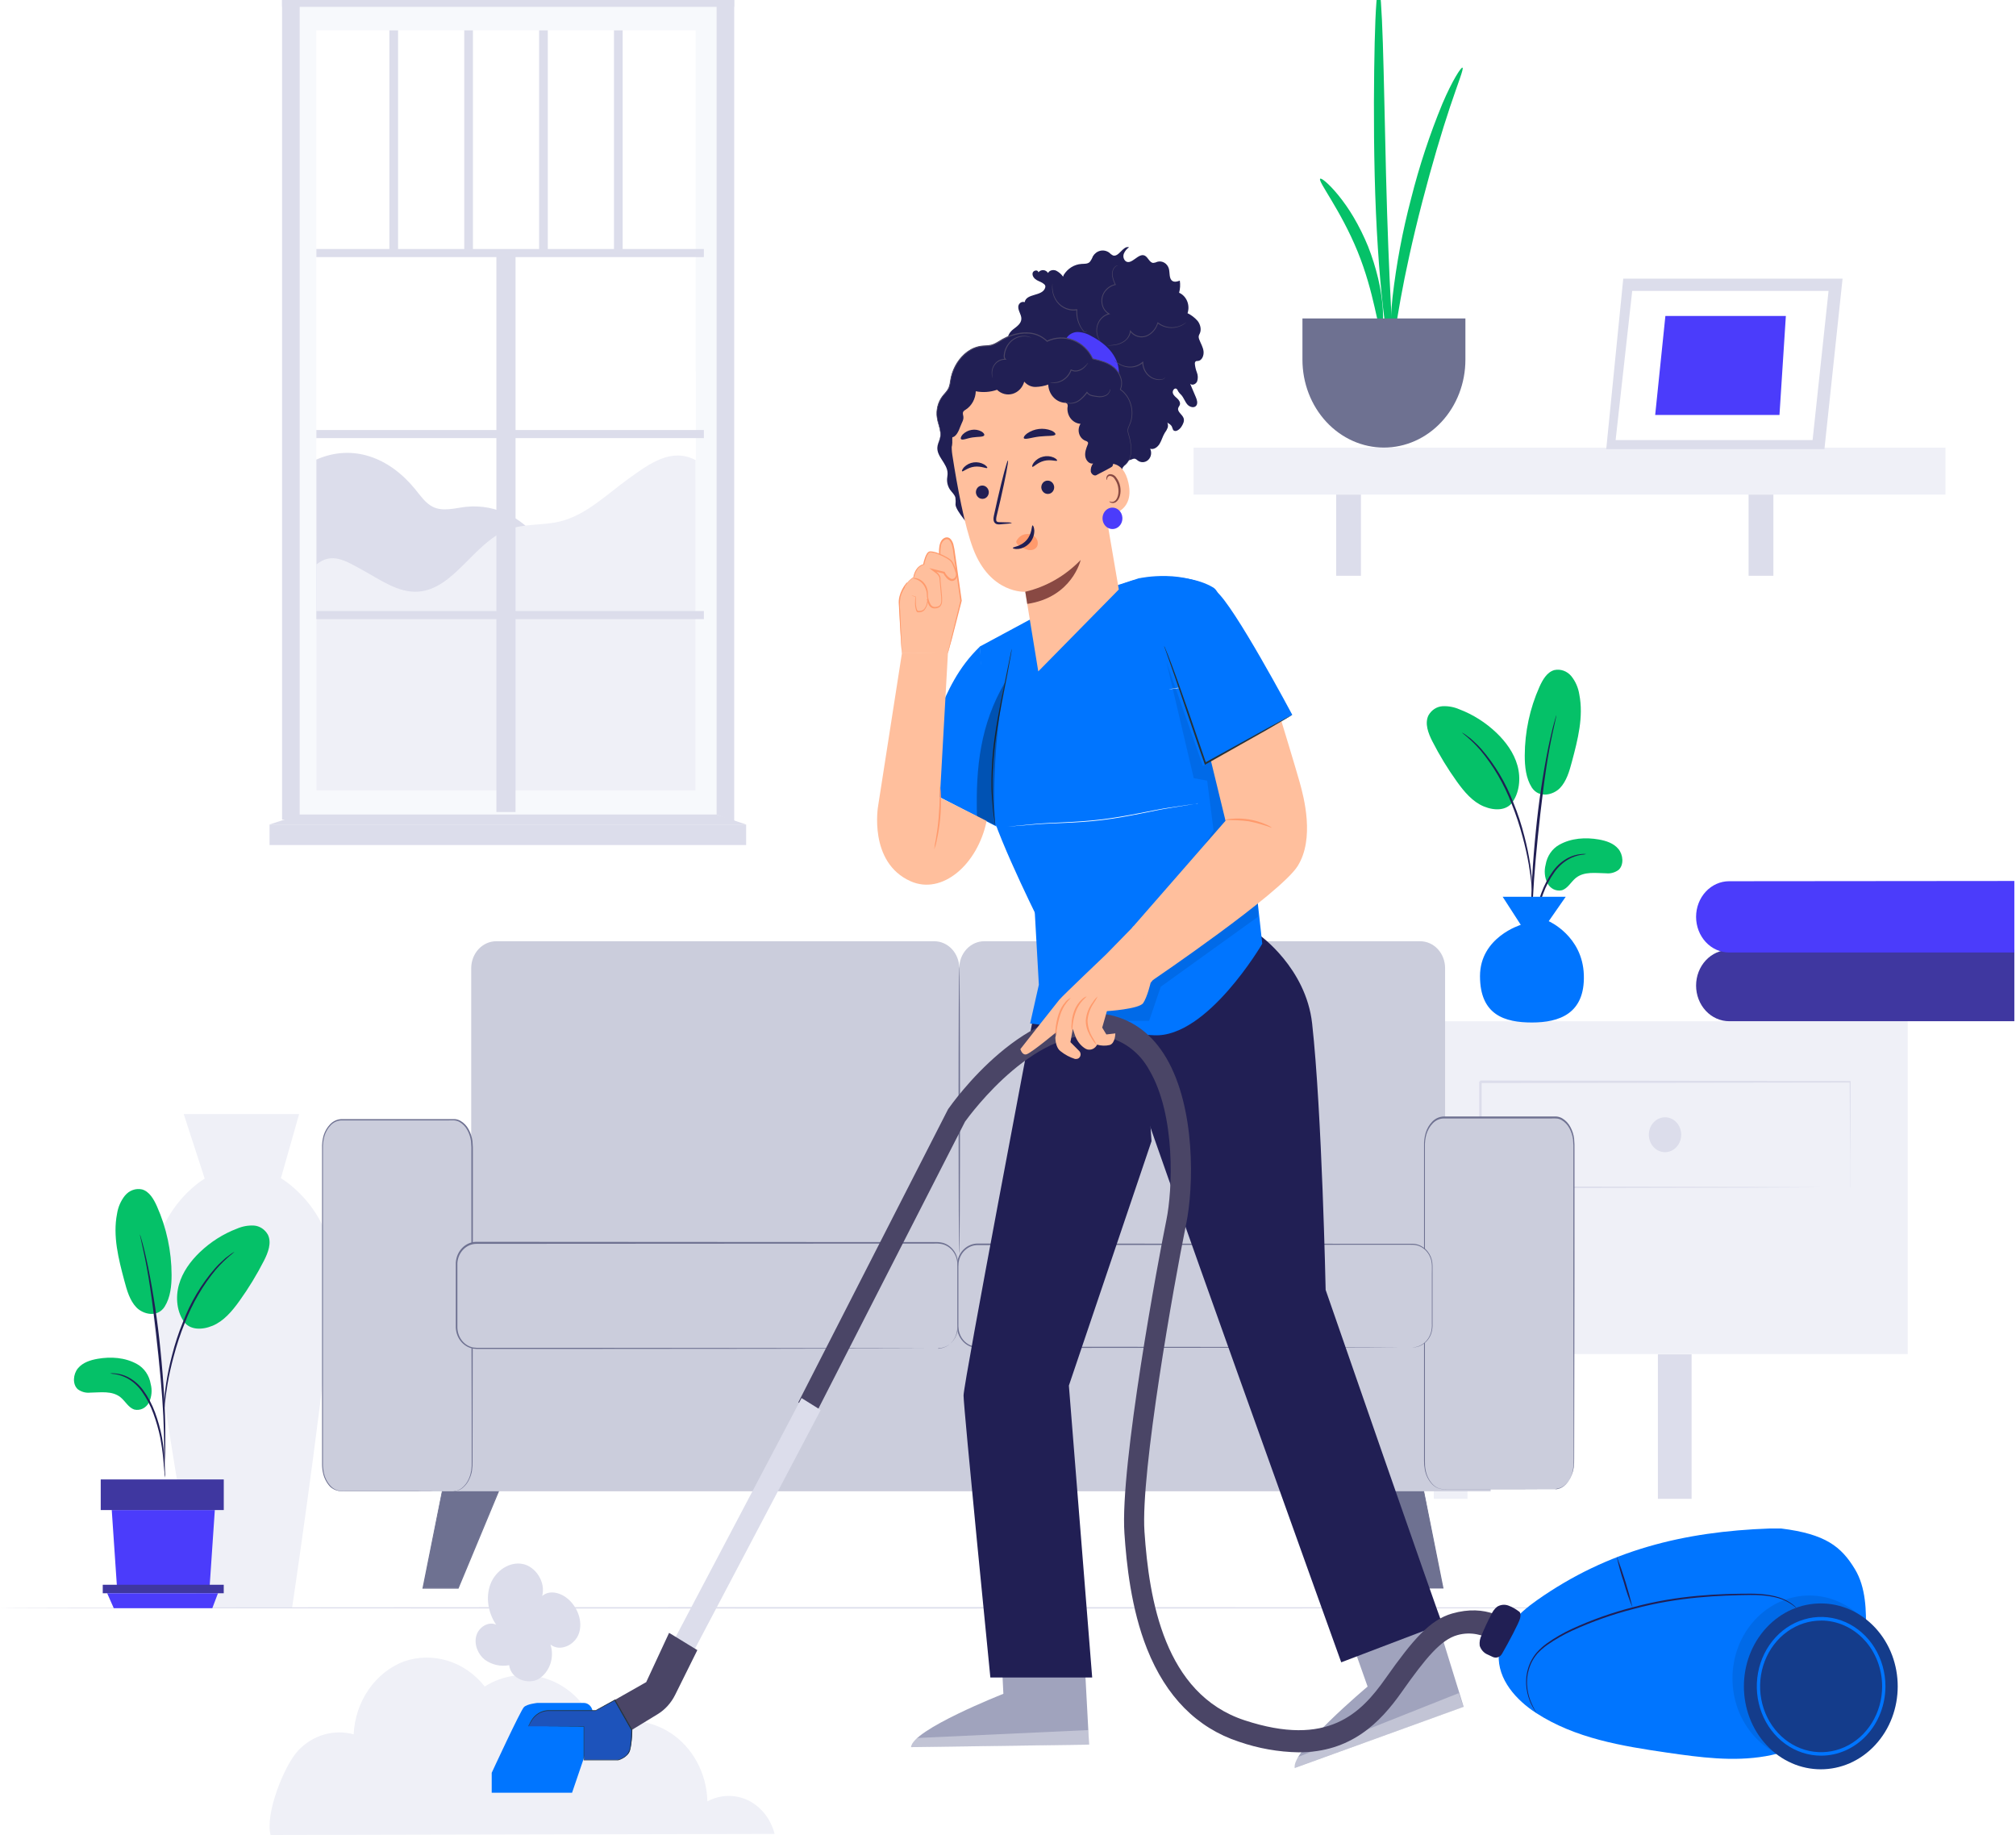 <svg width="800" height="728" viewBox="0 0 800 728" fill="none" xmlns="http://www.w3.org/2000/svg">
<path d="M78.891 637.798C78.891 637.798 59.905 531.657 59.854 509.833C59.794 479.628 81.239 467.603 81.239 467.603L72.91 441.993H118.706L111.47 467.429C111.47 467.429 135.607 481.222 132.238 512.55C125.943 571.115 115.923 637.755 115.923 637.755L78.891 637.798Z" fill="#EFF0F7"/>
<path d="M296.9 714.251C294.339 713.033 291.56 712.437 288.762 712.506C285.964 712.577 283.213 713.31 280.707 714.655C280.573 709.139 279.148 703.75 276.566 698.987C273.982 694.224 270.325 690.243 265.933 687.412C261.54 684.582 256.555 682.994 251.441 682.797C246.329 682.599 241.251 683.799 236.682 686.284C235.138 681.734 232.687 677.605 229.502 674.188C226.316 670.772 222.474 668.151 218.247 666.511C214.019 664.871 209.509 664.251 205.035 664.696C200.561 665.141 196.232 666.64 192.354 669.086C188.503 664.192 183.394 660.638 177.672 658.873C171.949 657.107 165.87 657.21 160.2 659.167C154.619 661.338 149.756 665.24 146.223 670.38C142.691 675.521 140.645 681.672 140.344 688.062C136.444 686.999 132.355 687.043 128.476 688.19C124.597 689.337 121.06 691.549 118.209 694.609C112.592 700.775 105.154 719.707 107.37 728L307.365 727.564C306.633 724.652 305.317 721.951 303.508 719.65C301.699 717.349 299.444 715.505 296.9 714.251Z" fill="#EFF0F7"/>
<path d="M674.765 637.881C674.765 638.033 523.704 638.164 337.403 638.164C151.102 638.164 0 638.022 0 637.881C0 637.738 151.031 637.586 337.403 637.586C523.775 637.586 674.765 637.717 674.765 637.881Z" fill="#DCDDEB"/>
<path d="M54.389 541.171C49.619 538.511 43.997 538.167 38.694 539.084C35.85 539.596 32.889 540.513 30.953 542.819C29.018 545.125 28.651 549.183 30.876 551.166C32.314 552.212 34.046 552.684 35.772 552.501C39.914 552.449 44.481 551.655 47.839 554.347C49.725 555.892 50.983 558.438 53.247 559.199C54.38 559.482 55.567 559.359 56.629 558.849C57.691 558.339 58.569 557.469 59.131 556.372C60.214 554.12 60.453 551.505 59.798 549.069C59.519 547.393 58.885 545.81 57.947 544.44C57.01 543.071 55.792 541.952 54.389 541.171Z" fill="#05C168"/>
<path d="M65.333 518.406C62.43 522.903 56.731 521.411 54.108 518.667C51.486 515.923 50.364 511.948 49.348 508.12C47.035 499.461 44.703 490.384 46.445 481.537C46.859 478.865 47.947 476.367 49.59 474.317C50.422 473.307 51.485 472.55 52.674 472.121C53.862 471.692 55.135 471.609 56.363 471.876C59.266 472.69 60.998 475.716 62.285 478.595C66.074 487.078 68.058 496.367 68.091 505.783C68.091 510.164 67.626 514.755 65.342 518.375" fill="#05C168"/>
<path d="M73.345 524.813C70.181 520.754 69.571 514.839 70.984 509.758C72.396 504.677 75.58 500.369 79.257 496.821C83.582 492.689 88.61 489.5 94.061 487.432C96.174 486.518 98.445 486.102 100.718 486.211C101.856 486.283 102.96 486.655 103.934 487.29C104.909 487.926 105.725 488.809 106.312 489.863C107.87 493.065 106.379 496.957 104.763 500.129C101.911 505.713 98.66 511.051 95.039 516.091C92.136 520.149 88.778 524.145 84.337 525.971C79.895 527.796 75.28 527.588 72.919 524.27" fill="#05C168"/>
<path d="M65.526 586.219C65.364 585.538 65.277 584.837 65.265 584.133C65.129 582.652 64.955 580.785 64.762 578.562C64.502 575.817 64.114 573.086 63.6 570.383C62.916 567.094 61.994 563.867 60.843 560.733C59.705 557.604 58.164 554.665 56.266 552C54.715 549.816 52.732 548.035 50.46 546.784C48.935 545.974 47.303 545.425 45.622 545.156C44.97 545.128 44.321 545.031 43.687 544.864C44.33 544.781 44.979 544.781 45.622 544.864C47.381 545 49.103 545.481 50.702 546.284C53.079 547.494 55.165 549.279 56.798 551.499C58.778 554.2 60.376 557.203 61.539 560.409C62.712 563.586 63.625 566.867 64.268 570.216C64.747 572.953 65.07 575.72 65.236 578.5C65.4 580.868 65.458 582.788 65.487 584.113C65.577 584.811 65.59 585.518 65.526 586.219Z" fill="#211F54"/>
<path d="M65.169 581.932C65.135 581.616 65.135 581.298 65.169 580.983C65.169 580.273 65.169 579.375 65.169 578.27C65.169 575.923 65.169 572.522 65.053 568.317C64.859 559.909 64.191 550.852 62.895 538.062C61.666 526.064 59.992 512.105 58.279 503.029C57.902 500.942 57.525 499.106 57.176 497.478C56.828 495.85 56.547 494.442 56.267 493.306C55.986 492.168 55.841 491.365 55.686 490.665C55.599 490.364 55.547 490.053 55.531 489.737C55.66 490.02 55.761 490.318 55.831 490.624L56.566 493.222C56.886 494.349 57.224 495.747 57.602 497.395C57.979 499.043 58.405 500.869 58.821 502.935C60.968 513.671 62.583 524.523 63.659 535.443C64.956 548.223 65.594 559.867 65.594 568.296C65.594 572.47 65.594 575.923 65.459 578.27C65.401 579.375 65.343 580.273 65.304 580.983C65.299 581.304 65.253 581.624 65.169 581.932Z" fill="#211F54"/>
<path d="M65.12 559.48C65.046 558.539 65.046 557.594 65.12 556.653C65.217 554.827 65.449 552.199 65.923 548.974C66.499 545.207 67.271 541.476 68.236 537.801C69.367 533.279 70.816 528.856 72.57 524.572C75.578 516.676 79.893 509.436 85.304 503.206C86.24 502.136 87.239 501.132 88.294 500.201C88.759 499.784 89.165 499.366 89.572 499.033L90.743 498.167C91.443 497.592 92.188 497.084 92.968 496.643C93.094 496.831 89.833 498.897 85.721 503.613C80.493 509.901 76.296 517.101 73.306 524.906C71.585 529.168 70.13 533.549 68.952 538.02C67.956 541.658 67.132 545.35 66.484 549.079C65.942 552.271 65.633 554.88 65.439 556.674C65.396 557.617 65.289 558.554 65.12 559.48Z" fill="#211F54"/>
<path d="M85.246 599.083L83.156 629.902H46.435L44.345 599.083H85.246Z" fill="#4B3CFB"/>
<path d="M88.798 586.94H39.971V599.083H88.798V586.94Z" fill="#3F37A0"/>
<path d="M88.788 628.723V632.092H86.495H40.775V628.723H88.788Z" fill="#3F37A0"/>
<path d="M84.25 638.019L86.495 632.093H42.526L45.148 638.019H84.25Z" fill="#4B3CFB"/>
<path d="M618.762 335.136C623.532 332.476 629.155 332.131 634.456 333.049C637.301 333.561 640.262 334.478 642.197 336.784C644.132 339.09 644.5 343.148 642.275 345.131C640.837 346.176 639.105 346.649 637.379 346.466C633.237 346.413 628.67 345.621 625.312 348.312C623.426 349.857 622.168 352.402 619.903 353.164C618.771 353.447 617.584 353.324 616.522 352.814C615.461 352.303 614.582 351.434 614.021 350.336C612.938 348.085 612.699 345.47 613.352 343.034C613.633 341.358 614.265 339.775 615.203 338.405C616.141 337.036 617.359 335.917 618.762 335.136Z" fill="#05C168"/>
<path d="M607.818 312.371C610.721 316.868 616.42 315.376 619.042 312.633C621.665 309.888 622.786 305.913 623.803 302.085C626.115 293.426 628.447 284.349 626.706 275.502C626.292 272.83 625.203 270.332 623.561 268.282C622.729 267.272 621.666 266.514 620.477 266.086C619.288 265.658 618.016 265.574 616.788 265.841C613.885 266.655 612.153 269.68 610.866 272.56C607.077 281.043 605.093 290.332 605.06 299.748C605.06 304.13 605.525 308.72 607.808 312.34" fill="#05C168"/>
<path d="M599.807 318.777C602.971 314.719 603.58 308.804 602.167 303.723C600.754 298.642 597.572 294.334 593.894 290.787C589.569 286.654 584.542 283.465 579.09 281.397C576.977 280.483 574.707 280.067 572.432 280.176C571.296 280.248 570.191 280.619 569.216 281.255C568.243 281.892 567.426 282.774 566.84 283.827C565.282 287.031 566.772 290.922 568.388 294.094C571.24 299.678 574.491 305.016 578.112 310.056C581.016 314.114 584.373 318.11 588.814 319.936C593.256 321.761 597.872 321.553 600.232 318.235" fill="#05C168"/>
<path d="M607.625 380.185C607.787 379.502 607.875 378.803 607.886 378.098C608.021 376.616 608.196 374.749 608.389 372.527C608.649 369.782 609.036 367.051 609.55 364.348C610.235 361.059 611.157 357.832 612.308 354.697C613.446 351.569 614.987 348.63 616.885 345.966C618.435 343.781 620.419 341.999 622.691 340.749C624.216 339.939 625.847 339.39 627.529 339.122C628.182 339.093 628.829 338.996 629.464 338.829C628.822 338.746 628.172 338.746 627.529 338.829C625.77 338.965 624.048 339.447 622.449 340.248C620.073 341.459 617.987 343.245 616.353 345.464C614.373 348.165 612.775 351.169 611.612 354.374C610.438 357.551 609.526 360.832 608.883 364.181C608.404 366.918 608.081 369.684 607.915 372.464C607.751 374.833 607.693 376.753 607.663 378.077C607.574 378.775 607.561 379.483 607.625 380.185Z" fill="#211F54"/>
<path d="M607.983 375.896C608.016 375.581 608.016 375.263 607.983 374.947C607.983 374.237 607.983 373.341 607.983 372.234C607.983 369.887 607.983 366.486 608.098 362.281C608.292 353.873 608.96 344.817 610.256 332.027C611.485 320.029 613.159 306.07 614.872 296.993C615.249 294.906 615.626 293.07 615.975 291.443C616.323 289.816 616.604 288.406 616.884 287.27C617.165 286.132 617.311 285.329 617.465 284.63C617.552 284.328 617.603 284.017 617.62 283.701C617.491 283.985 617.39 284.282 617.32 284.588L616.585 287.186C616.266 288.313 615.927 289.711 615.549 291.359C615.172 293.007 614.746 294.833 614.33 296.899C612.183 307.635 610.568 318.487 609.492 329.408C608.195 342.188 607.556 353.831 607.556 362.26C607.556 366.434 607.556 369.887 607.692 372.234C607.75 373.341 607.808 374.237 607.846 374.947C607.852 375.269 607.898 375.588 607.983 375.896Z" fill="#211F54"/>
<path d="M608.031 353.446C608.106 352.506 608.106 351.56 608.031 350.618C607.935 348.793 607.702 346.164 607.229 342.94C606.653 339.172 605.88 335.441 604.916 331.767C603.784 327.244 602.335 322.823 600.581 318.538C597.574 310.641 593.259 303.402 587.847 297.171C586.911 296.102 585.913 295.097 584.857 294.166C584.393 293.749 583.986 293.332 583.579 292.998L582.409 292.132C581.708 291.558 580.963 291.049 580.184 290.609C580.057 290.797 583.319 292.863 587.43 297.578C592.658 303.866 596.856 311.067 599.846 318.872C601.567 323.133 603.021 327.515 604.2 331.986C605.196 335.625 606.019 339.316 606.667 343.044C607.209 346.237 607.519 348.845 607.712 350.639C607.755 351.582 607.862 352.52 608.031 353.446Z" fill="#211F54"/>
<path d="M582.339 537.302H568.966V594.633H582.339V537.302Z" fill="#EFF0F7"/>
<path d="M671.269 537.302H657.896V594.633H671.269V537.302Z" fill="#DCDDEB"/>
<path d="M757.026 405.161H568.781V537.197H757.026V405.161Z" fill="#EFF0F7"/>
<path d="M734.145 471.205C734.131 470.956 734.131 470.707 734.145 470.458C734.145 469.933 734.145 469.226 734.145 468.317C734.145 466.399 734.145 463.632 734.145 460.057C734.145 452.849 734.052 442.388 733.995 429.16L734.295 429.483L587.472 429.686L587.959 429.16V434.512C587.959 436.309 587.959 438.087 587.959 439.884V471.165L587.472 470.64L692.209 470.882L723.057 471.023H731.373H733.546H734.313H733.602H731.504H723.282L692.547 471.185L587.472 471.407H587.004V450.526C587.004 447.012 587.004 443.479 587.004 439.924V429.201L587.509 428.676L734.333 428.878H734.37V429.201C734.37 442.509 734.258 453.03 734.22 460.28C734.22 463.834 734.22 466.561 734.22 468.479C734.22 469.368 734.22 470.054 734.22 470.498C734.22 470.943 734.145 471.205 734.145 471.205Z" fill="#DCDDEB"/>
<path d="M667.147 450.183C667.147 451.554 666.77 452.893 666.064 454.031C665.358 455.17 664.355 456.058 663.181 456.582C662.007 457.107 660.716 457.244 659.469 456.977C658.223 456.709 657.078 456.05 656.18 455.081C655.282 454.112 654.67 452.878 654.422 451.535C654.174 450.19 654.301 448.798 654.787 447.532C655.274 446.267 656.097 445.185 657.154 444.424C658.209 443.663 659.452 443.256 660.723 443.256C662.426 443.256 664.061 443.986 665.265 445.285C666.47 446.584 667.147 448.346 667.147 450.183Z" fill="#DCDDEB"/>
<path d="M596.293 355.775L603.486 366.922C603.486 366.922 587.303 371.769 587.303 387.258C587.303 402.747 597.192 405.656 607.906 405.656C618.619 405.656 629.014 402.262 628.508 386.774C628.003 371.284 614.574 365.468 614.574 365.468L621.316 355.775H596.293Z" fill="#0075FF"/>
<path d="M523.884 70.925C524.306 70.489 527.209 72.727 531.01 77.356C533.228 80.076 535.252 82.975 537.063 86.026C539.279 89.775 541.226 93.701 542.887 97.77C544.502 101.862 545.831 106.08 546.863 110.386C547.695 113.901 548.283 117.478 548.622 121.086C549.151 127.251 548.623 131.065 548.095 131.103C546.722 131.103 545.473 116.287 538.717 99.743C531.959 83.2 522.863 71.93 523.884 70.925Z" fill="#05C168"/>
<path d="M552.582 143.416C551.984 143.416 550.348 135.353 548.816 121.978C547.286 108.603 546.001 90.03 545.508 69.502C545.016 48.975 545.209 30.421 545.508 16.989C545.808 3.557 546.476 -4.753 547.11 -4.753C547.743 -4.753 548.306 3.557 548.746 16.97C549.186 30.383 549.503 48.937 550.013 69.37C550.524 89.802 551.262 108.281 551.984 121.655C552.705 135.031 553.251 143.416 552.582 143.416Z" fill="#05C168"/>
<path d="M580.348 26.835C580.947 27.196 578.589 32.906 575.404 42.43C572.219 51.954 568.26 65.196 564.389 80.108C560.518 95.019 557.597 108.565 555.802 118.544C554.008 128.523 553.268 134.67 552.583 134.651C551.896 134.632 551.527 128.219 552.583 118.013C554.103 104.757 556.568 91.647 559.955 78.799C563.201 65.908 567.359 53.306 572.395 41.102C576.389 31.749 579.856 26.513 580.348 26.835Z" fill="#05C168"/>
<path d="M516.844 126.341V142.676C516.84 147.256 517.672 151.791 519.295 156.024C520.917 160.257 523.298 164.103 526.3 167.344C529.301 170.584 532.866 173.155 536.79 174.908C540.714 176.662 544.92 177.565 549.168 177.565C553.414 177.567 557.62 176.667 561.544 174.917C565.467 173.167 569.033 170.6 572.036 167.363C575.039 164.128 577.422 160.285 579.047 156.055C580.672 151.826 581.509 147.292 581.509 142.714V126.341H516.844Z" fill="#6E7191"/>
<path d="M772.019 177.603H473.647V196.214H772.019V177.603Z" fill="#EFF0F7"/>
<path d="M540.053 196.214H530.217V228.427H540.053V196.214Z" fill="#DCDDEB"/>
<path d="M703.729 196.214H693.892V228.427H703.729V196.214Z" fill="#DCDDEB"/>
<path d="M799.344 376.771V405.144H686.16C682.683 405.144 679.347 403.654 676.889 401.003C674.43 398.352 673.049 394.757 673.049 391.008C673.049 387.258 674.43 383.663 676.889 381.012C679.347 378.361 682.683 376.871 686.16 376.871" fill="#3F37A0"/>
<path d="M799.344 349.509V377.882H686.16C682.683 377.882 679.347 376.392 676.889 373.741C674.43 371.09 673.049 367.495 673.049 363.746C673.049 359.997 674.43 356.401 676.889 353.75C679.347 351.099 682.683 349.609 686.16 349.609L799.344 349.509Z" fill="#4B3CFB"/>
<path d="M644.15 110.557L637.394 178.172H723.982L731.178 110.557H644.15Z" fill="#DCDDEB"/>
<path d="M647.704 115.414L641.123 174.587H719.284L725.619 115.414H647.704Z" fill="white"/>
<path d="M660.867 125.355L656.819 164.626H706.14L708.674 125.355H660.867Z" fill="#4B3CFB"/>
<g filter="url(#filter0_i_1_50)">
<path d="M551.362 583.634L562.165 638.283H548.308L525.107 582.714L551.362 583.634Z" fill="#6E7191"/>
<path d="M551.362 583.635H550.849H549.473L544.209 583.496L525.07 582.932L525.244 582.655L544.988 629.791C546.169 632.638 547.339 635.443 548.501 638.205L548.281 638.046H562.138L561.917 638.343C558.827 622.523 556.168 608.858 554.27 599.158C553.352 594.313 552.6 590.457 552.086 587.778C551.839 586.463 551.647 585.444 551.518 584.722C551.454 584.386 551.408 584.129 551.371 583.921C551.363 583.829 551.363 583.737 551.371 583.644C551.398 583.725 551.421 583.808 551.435 583.892L551.601 584.653C551.748 585.365 551.958 586.363 552.224 587.619L554.517 598.95C556.47 608.68 559.203 622.354 562.385 638.235L562.449 638.531H548.153L548.097 638.383L544.576 629.968C537.056 611.883 530.169 595.361 524.941 582.784L524.823 582.497H525.107L544.365 583.269L549.593 583.506L550.94 583.575C551.082 583.585 551.223 583.604 551.362 583.635Z" fill="#6E7191"/>
<path d="M168.314 583.634L157.511 638.283H171.358L194.569 582.714L168.314 583.634Z" fill="#6E7191"/>
<path d="M168.314 583.635C168.463 583.622 168.613 583.622 168.762 583.635L170.111 583.566L175.329 583.328L194.587 582.557H194.881L194.761 582.843L175.118 630.028C173.932 632.876 172.761 635.681 171.605 638.443L171.541 638.59H157.226L157.281 638.294C160.463 622.414 163.206 608.74 165.15 599.01C166.13 594.204 166.91 590.368 167.452 587.708C167.726 586.413 167.928 585.414 168.074 584.742L168.249 583.981C168.249 583.813 168.304 583.724 168.314 583.733C168.303 583.827 168.287 583.919 168.267 584.01C168.267 584.218 168.185 584.475 168.13 584.811C167.993 585.533 167.8 586.552 167.562 587.867C167.048 590.546 166.304 594.403 165.369 599.247C163.48 608.947 160.784 622.592 157.731 638.432L157.51 638.135H171.358L171.147 638.294C172.296 635.532 173.467 632.727 174.659 629.88L194.404 582.745L194.568 583.021L175.43 583.586L170.175 583.724H168.79L168.314 583.635Z" fill="#6E7191"/>
<path d="M581.13 529.055H170.469V599.949H581.13V529.055Z" fill="#CBCDDC"/>
<path d="M370.269 472.318V392.426C370.267 391.023 370.521 389.633 371.017 388.336C371.513 387.04 372.242 385.862 373.16 384.869C374.08 383.876 375.172 383.088 376.373 382.551C377.575 382.013 378.863 381.737 380.164 381.737H553.168C555.79 381.737 558.305 382.86 560.159 384.859C562.012 386.858 563.055 389.569 563.055 392.396V503.415L370.012 509.348L370.269 472.318Z" fill="#CBCDDC"/>
<path d="M176.595 472.318V392.426C176.596 391.02 176.854 389.628 177.355 388.33C177.855 387.032 178.587 385.852 179.511 384.86C180.434 383.867 181.53 383.081 182.735 382.545C183.941 382.009 185.232 381.734 186.535 381.737H360.338C362.966 381.731 365.488 382.851 367.35 384.85C369.212 386.848 370.262 389.563 370.27 392.396L370.013 509.308L176.595 503.376V472.318Z" fill="#CBCDDC"/>
<path d="M606.68 599.187H562.312C558.167 599.187 554.811 594.441 554.811 588.587V462.361C554.811 456.507 558.167 451.761 562.431 451.761H606.79C610.816 451.761 614.126 456.507 614.126 462.361V588.587C614.181 594.441 610.825 599.187 606.68 599.187Z" fill="#CBCDDC"/>
<path d="M606.68 599.187C606.68 599.187 607.01 599.187 607.597 599.059C608.537 598.879 609.426 598.466 610.192 597.852C611.422 596.841 612.391 595.507 613.008 593.977C613.413 593.009 613.699 591.989 613.86 590.941C614.022 589.744 614.083 588.532 614.044 587.323C614.044 577.019 613.998 562.118 613.962 543.707C613.925 525.297 613.962 503.366 613.962 479.013C613.962 475.966 613.962 472.889 613.962 469.777V465.071C614.012 463.5 613.966 461.928 613.823 460.364C613.613 458.806 613.127 457.305 612.393 455.944C611.67 454.569 610.602 453.441 609.312 452.691C608.67 452.322 607.964 452.103 607.239 452.049C606.514 451.979 605.726 452.049 604.974 452.049H562.349C560.76 452.115 559.252 452.82 558.122 454.026C556.987 455.215 556.141 456.684 555.654 458.307C555.187 459.939 554.983 461.644 555.049 463.35V488.712C555.049 501.962 555.049 514.747 555.049 526.919C555.049 539.09 555.049 550.649 555.049 561.526C555.049 566.931 555.049 572.155 555.049 577.198V584.584C555.049 585.78 555.049 586.977 555.049 588.153C555.021 589.305 555.119 590.457 555.343 591.584C555.743 593.766 556.758 595.762 558.249 597.299C558.975 598.016 559.84 598.55 560.781 598.861C561.718 599.096 562.682 599.182 563.642 599.118H574.509H591.933L602.938 599.168H605.799H606.771H605.799H602.938H591.933H574.509H563.642C562.654 599.24 561.661 599.149 560.698 598.901C559.708 598.589 558.798 598.034 558.039 597.279C556.485 595.687 555.427 593.614 555.012 591.347C554.784 590.194 554.679 589.016 554.701 587.836V584.267C554.701 581.854 554.701 579.392 554.701 576.881C554.701 571.851 554.701 566.627 554.701 561.209C554.701 550.332 554.701 538.814 554.701 526.602C554.701 514.39 554.701 501.645 554.701 488.395C554.701 481.804 554.701 475.067 554.701 468.185V463.033C554.637 461.274 554.851 459.515 555.333 457.832C555.841 456.125 556.733 454.58 557.929 453.334C559.15 452.059 560.769 451.322 562.468 451.267H604.956C605.726 451.267 606.46 451.267 607.258 451.267C608.043 451.335 608.807 451.574 609.504 451.969C610.871 452.763 612.003 453.955 612.769 455.41C613.534 456.825 614.039 458.386 614.254 460.008C614.399 461.598 614.448 463.197 614.401 464.794C614.401 466.366 614.401 467.938 614.401 469.5V478.736C614.401 503.089 614.401 525.01 614.347 543.43C614.291 561.852 614.291 576.743 614.273 587.046C614.308 588.266 614.238 589.488 614.062 590.694C613.886 591.756 613.577 592.787 613.145 593.759C612.519 595.326 611.523 596.691 610.256 597.714C609.474 598.323 608.569 598.724 607.615 598.881C607.312 599.013 606.999 599.116 606.68 599.187Z" fill="#6E7191"/>
<path d="M550.014 501.971H377.532C373.177 501.971 369.646 505.778 369.646 510.475V534.433C369.646 539.129 373.177 542.937 377.532 542.937H550.014C554.37 542.937 557.901 539.129 557.901 534.433V510.475C557.901 505.778 554.37 501.971 550.014 501.971Z" fill="#CBCDDC"/>
<path d="M550.014 542.907C550.014 542.907 550.399 542.907 551.133 542.778C552.569 542.541 553.915 541.88 555.025 540.868C556.134 539.855 556.961 538.531 557.414 537.044C557.745 535.862 557.875 534.627 557.8 533.395C557.8 532.07 557.8 530.656 557.8 529.163C557.8 526.197 557.8 522.834 557.8 519.196C557.8 517.377 557.8 515.468 557.8 513.501C557.8 511.533 558.019 509.417 557.277 507.479C556.55 505.446 555.115 503.8 553.279 502.892C551.398 501.903 549.17 502.189 546.942 502.14H532.773L377.523 502.288C375.685 502.291 373.91 503.011 372.525 504.316C371.143 505.602 370.244 507.388 369.994 509.338C369.912 510.324 369.883 511.315 369.912 512.305V533.148C369.872 534.103 369.92 535.061 370.059 536.005C370.224 536.925 370.534 537.808 370.975 538.615C371.861 540.24 373.247 541.478 374.891 542.116C376.496 542.808 378.294 542.581 380.064 542.62H415.929L485.7 542.68L532.727 542.789L545.566 542.847H548.886H550.023H548.886H545.566L532.727 542.907L485.7 543.006L415.929 543.075H377.413C376.015 543.059 374.643 542.657 373.431 541.905C372.219 541.153 371.206 540.078 370.49 538.784C370.01 537.915 369.669 536.966 369.481 535.975C369.339 534.995 369.287 534.002 369.325 533.01V512.314C369.292 511.292 369.322 510.267 369.416 509.249C369.689 507.145 370.668 505.221 372.168 503.841C373.662 502.443 375.572 501.671 377.55 501.665L532.727 501.754H546.895H550.198C551.295 501.774 552.376 502.043 553.371 502.546C554.773 503.242 555.961 504.356 556.793 505.758C557.625 507.16 558.067 508.791 558.066 510.455C558.066 511.444 558.066 512.492 558.066 513.481C558.066 515.459 558.066 517.357 558.066 519.176C558.066 522.816 558.066 526.147 558.066 529.144C558.066 530.636 558.066 532.05 558.066 533.375C558.133 534.629 557.99 535.885 557.644 537.083C557.059 538.959 555.89 540.56 554.333 541.611C553.385 542.256 552.318 542.668 551.206 542.818C550.813 542.895 550.413 542.924 550.014 542.907Z" fill="#6E7191"/>
<path d="M169.424 599.948H125.056C120.92 599.948 117.555 595.203 117.555 589.349V463.133C117.555 457.279 120.92 452.533 125.185 452.533H169.542C173.569 452.533 176.879 457.279 176.879 463.133V589.379C176.925 595.203 173.569 599.948 169.424 599.948Z" fill="#CBCDDC"/>
<path d="M169.423 599.95C169.423 599.95 169.754 599.95 170.34 599.831C171.277 599.641 172.164 599.229 172.935 598.624C174.168 597.615 175.137 596.281 175.751 594.749C176.155 593.78 176.441 592.759 176.603 591.713C176.765 590.514 176.827 589.303 176.787 588.094C176.787 577.781 176.787 562.88 176.713 544.479C176.64 526.078 176.713 504.127 176.659 479.783C176.659 476.738 176.659 473.656 176.659 470.539V465.842C176.709 464.269 176.664 462.693 176.521 461.126C176.309 459.571 175.823 458.075 175.09 456.716C174.372 455.336 173.303 454.208 172.009 453.463C171.367 453.095 170.661 452.874 169.937 452.81C169.212 452.751 168.424 452.81 167.671 452.81H163.086H125.055C123.472 452.859 121.963 453.547 120.828 454.738C119.694 455.927 118.847 457.397 118.361 459.019C117.892 460.647 117.688 462.35 117.756 464.053V489.414C117.756 502.674 117.756 515.448 117.756 527.631C117.756 539.812 117.756 551.361 117.756 562.238C117.756 567.646 117.756 572.876 117.756 577.899V585.285C117.756 586.492 117.756 587.678 117.756 588.865C117.728 590.017 117.827 591.169 118.049 592.296C118.454 594.477 119.468 596.471 120.956 598.012C121.682 598.726 122.547 599.255 123.487 599.564C124.424 599.806 125.388 599.896 126.348 599.831H137.215H154.64L165.645 599.88H168.506H169.478H168.506H165.645L154.64 599.93H137.215H126.348C125.361 599.997 124.368 599.907 123.405 599.662C122.436 599.413 121.529 598.941 120.745 598.278C119.193 596.684 118.136 594.612 117.719 592.345C117.489 591.193 117.388 590.014 117.416 588.836C117.416 587.649 117.416 586.463 117.416 585.256C117.416 582.843 117.416 580.381 117.416 577.87C117.416 572.847 117.416 567.617 117.416 562.208C117.416 551.331 117.416 539.802 117.416 527.601C117.416 515.399 117.416 502.644 117.416 489.385C117.416 482.793 117.416 476.056 117.416 469.174V464.023C117.339 462.279 117.533 460.535 117.994 458.861C118.502 457.154 119.394 455.608 120.589 454.363C121.819 453.071 123.459 452.332 125.175 452.296H167.8C168.57 452.296 169.304 452.296 170.102 452.296C170.888 452.359 171.653 452.598 172.349 452.997C173.718 453.787 174.851 454.98 175.613 456.439C176.379 457.853 176.884 459.415 177.099 461.037C177.244 462.627 177.292 464.226 177.246 465.823V479.764C177.246 504.108 177.246 526.039 177.191 544.459C177.136 562.88 177.136 577.761 177.117 588.074C177.152 589.295 177.081 590.517 176.906 591.722C176.733 592.785 176.424 593.816 175.989 594.787C175.359 596.336 174.363 597.679 173.101 598.684C172.318 599.295 171.414 599.698 170.459 599.86C170.117 599.922 169.77 599.953 169.423 599.95Z" fill="#6E7191"/>
<path d="M361.759 501.517H178.649C174.293 501.517 170.763 505.324 170.763 510.02V534.888C170.763 539.584 174.293 543.392 178.649 543.392H361.759C366.115 543.392 369.646 539.584 369.646 534.888V510.02C369.646 505.324 366.115 501.517 361.759 501.517Z" fill="#CBCDDC"/>
<path d="M361.759 543.392C361.759 543.392 362.163 543.392 362.942 543.253C364.45 542.988 365.854 542.253 366.979 541.136C368.104 540.02 368.9 538.573 369.27 536.974C369.51 535.699 369.594 534.396 369.518 533.098C369.518 531.704 369.518 530.221 369.518 528.649C369.518 525.495 369.518 521.994 369.518 518.158C369.518 516.24 369.518 514.203 369.518 512.166C369.518 511.127 369.518 510.05 369.453 509.002C369.339 507.931 369.026 506.895 368.536 505.957C368.023 504.965 367.327 504.096 366.492 503.406C365.656 502.715 364.698 502.217 363.676 501.942C362.587 501.7 361.474 501.614 360.365 501.685H356.88H341.978L178.686 501.783C176.756 501.782 174.899 502.572 173.49 503.994C172.081 505.414 171.227 507.361 171.101 509.437C171.101 513.649 171.101 517.89 171.101 522.073C171.101 526.256 171.101 530.408 171.101 534.532C171.05 536.532 171.665 538.486 172.834 540.039C173.993 541.56 175.621 542.581 177.42 542.917C178.332 543.035 179.253 543.075 180.171 543.035H220.705L294.116 543.104L343.638 543.203L357.091 543.263H360.595H361.786H360.595H357.091L343.638 543.312L294.116 543.421L220.705 543.48H180.162C179.209 543.525 178.255 543.482 177.31 543.352C175.352 543.005 173.579 541.901 172.322 540.247C171.064 538.592 170.408 536.501 170.478 534.363C170.478 530.244 170.478 526.091 170.478 521.905C170.478 517.703 170.478 513.52 170.478 509.229C170.617 506.996 171.537 504.903 173.052 503.372C174.567 501.842 176.563 500.987 178.64 500.983L341.932 501.082H356.834H360.319C361.457 501.019 362.598 501.114 363.712 501.368C364.776 501.662 365.775 502.185 366.644 502.907C367.515 503.63 368.239 504.536 368.774 505.571C369.271 506.556 369.583 507.639 369.692 508.754C369.792 509.861 369.738 510.91 369.746 511.959C369.746 514.035 369.746 516.032 369.746 517.95C369.746 521.787 369.746 525.284 369.746 528.441C369.746 530.013 369.746 531.497 369.746 532.89C369.818 534.217 369.723 535.547 369.462 536.845C369.076 538.47 368.251 539.933 367.092 541.051C365.932 542.169 364.491 542.89 362.951 543.124C362.647 543.17 362.341 543.195 362.035 543.193L361.759 543.392Z" fill="#6E7191"/>
<path d="M370.269 391.525C370.434 391.525 370.563 417.085 370.563 448.607C370.563 480.129 370.434 505.689 370.269 505.689C370.104 505.689 369.985 480.139 369.985 448.607C369.985 417.076 370.113 391.525 370.269 391.525Z" fill="#6E7191"/>
<path d="M469.092 427.656C469.092 427.656 468.918 427.923 468.688 428.417C468.389 429.118 468.287 429.898 468.395 430.662C468.458 431.215 468.633 431.747 468.907 432.22C469.181 432.693 469.548 433.097 469.981 433.401C470.539 433.679 471.158 433.784 471.768 433.708C472.379 433.631 472.958 433.374 473.442 432.965C473.925 432.557 474.295 432.011 474.51 431.389C474.724 430.769 474.776 430.096 474.658 429.445C474.487 428.92 474.209 428.442 473.846 428.046C473.483 427.649 473.043 427.343 472.558 427.151C471.894 426.857 471.162 426.784 470.458 426.944C469.963 427.062 469.707 427.231 469.678 427.181C469.869 426.951 470.118 426.786 470.394 426.707C471.141 426.436 471.949 426.436 472.696 426.707C473.261 426.902 473.778 427.233 474.207 427.674C474.636 428.117 474.966 428.658 475.172 429.258C475.409 429.991 475.409 430.789 475.172 431.522C474.908 432.289 474.454 432.963 473.859 433.471C473.264 433.978 472.551 434.299 471.798 434.399C471.08 434.488 470.357 434.314 469.743 433.905C469.249 433.551 468.838 433.08 468.539 432.528C468.24 431.976 468.062 431.358 468.018 430.72C467.938 429.877 468.119 429.029 468.532 428.308C468.798 427.803 469.073 427.636 469.092 427.656Z" fill="#6E7191"/>
<path d="M486.654 412.765C486.654 412.874 485.48 412.893 483.682 413.446C481.339 414.145 479.2 415.472 477.462 417.306C475.725 419.139 474.448 421.418 473.75 423.928C473.201 425.906 473.145 427.122 473.045 427.111C472.988 426.818 472.988 426.516 473.045 426.222C473.082 425.406 473.199 424.598 473.393 423.809C474.005 421.167 475.286 418.761 477.09 416.856C478.895 414.952 481.156 413.625 483.618 413.022C484.353 412.834 485.102 412.724 485.856 412.696C486.124 412.663 486.395 412.686 486.654 412.765Z" fill="#6E7191"/>
<path d="M446.037 433.836C446.175 433.528 446.362 433.247 446.588 433.005C447.155 432.298 447.787 431.655 448.476 431.087C450.761 429.178 453.511 428.027 456.391 427.774C459.272 427.521 462.158 428.178 464.7 429.663C465.461 430.087 466.18 430.594 466.845 431.176C467.313 431.611 467.543 431.878 467.515 431.908C467.487 431.937 466.442 431.028 464.507 430.019C462.005 428.686 459.213 428.112 456.431 428.358C453.651 428.604 450.983 429.659 448.715 431.413C446.963 432.778 446.12 433.915 446.037 433.836Z" fill="#6E7191"/>
<path d="M473.338 444.187C473.274 444.187 472.815 443.703 472.183 442.743C471.295 441.494 470.705 440.027 470.468 438.473C470.366 437.674 470.438 436.86 470.679 436.097C470.919 435.333 471.321 434.64 471.852 434.073C472.77 433.232 473.522 433.252 473.512 433.312C473.503 433.37 472.842 433.558 472.146 434.389C471.718 434.939 471.401 435.579 471.214 436.269C471.028 436.958 470.976 437.681 471.064 438.393C471.307 439.856 471.811 441.252 472.55 442.506C472.886 443.023 473.152 443.59 473.338 444.187Z" fill="#6E7191"/>
</g>
<path d="M563.81 622.213L580.815 677.147L513.802 701.406C512.14 694.749 542.697 669.108 542.697 669.108L530.414 634.427L563.81 622.213Z" fill="#A0A3BD"/>
<g opacity="0.6">
<path opacity="0.6" d="M580.777 677.22L578.894 671.704L515.319 696.964C515.319 696.964 512.703 699.362 513.763 701.379L580.777 677.22Z" fill="white"/>
</g>
<path d="M538.578 652.241C539.773 652.155 540.928 651.732 541.926 651.014C543.065 650.363 544.127 649.568 545.092 648.644C545.66 648.102 546.197 647.523 546.701 646.91C547.004 646.561 547.259 646.166 547.459 645.74C547.6 645.43 547.636 645.078 547.562 644.743C547.488 644.409 547.308 644.113 547.054 643.906C546.81 643.732 546.532 643.62 546.242 643.578C545.952 643.537 545.657 643.567 545.38 643.665C544.953 643.818 544.549 644.03 544.176 644.301C543.519 644.711 542.898 645.183 542.319 645.711C541.356 646.632 540.531 647.708 539.873 648.898C538.773 650.929 538.643 652.368 538.773 652.396C538.904 652.424 539.388 651.127 540.579 649.35C541.286 648.302 542.112 647.354 543.038 646.529C543.585 646.048 544.167 645.615 544.777 645.231C545.418 644.78 546.02 644.555 546.308 644.808C546.596 645.062 546.439 644.964 546.308 645.217C546.158 645.53 545.968 645.819 545.745 646.077C545.292 646.667 544.807 647.226 544.294 647.756C543.414 648.662 542.46 649.479 541.442 650.196C540.449 650.815 539.493 651.497 538.578 652.241Z" fill="#263238"/>
<path d="M539.153 652.565C539.481 651.378 539.431 650.107 539.009 648.955C538.666 647.665 538.112 646.453 537.374 645.373C536.924 644.731 536.417 644.141 535.856 643.609C535.521 643.218 535.099 642.925 534.63 642.761C534.16 642.595 533.659 642.561 533.175 642.664C532.889 642.769 532.636 642.956 532.443 643.204C532.249 643.453 532.122 643.754 532.076 644.074C532.005 644.542 532.005 645.018 532.076 645.485C532.203 646.287 532.445 647.063 532.795 647.784C533.393 649.004 534.266 650.042 535.334 650.802C536.28 651.609 537.479 651.993 538.682 651.874C538.747 651.663 537.374 651.436 535.87 650.097C534.991 649.334 534.281 648.37 533.789 647.276C533.517 646.641 533.331 645.966 533.24 645.274C533.109 644.512 533.24 643.863 533.489 643.863C533.773 643.854 534.055 643.911 534.318 644.03C534.58 644.149 534.814 644.328 535.006 644.555C535.519 645.024 535.992 645.543 536.418 646.106C537.135 647.067 537.716 648.137 538.145 649.278C538.917 651.211 538.957 652.579 539.153 652.565Z" fill="#263238"/>
<path d="M429.115 634.906L432.176 692.139L361.539 693.14C361.854 686.258 398.166 671.985 398.166 671.985L396.322 634.906H429.115Z" fill="#A0A3BD"/>
<g opacity="0.6">
<path opacity="0.6" d="M432.177 692.198L431.902 686.373L364.234 689.504C364.234 689.504 361.108 690.914 361.5 693.199L432.177 692.198Z" fill="white"/>
</g>
<path d="M397.525 663.115C397.669 663.426 399.252 662.917 401.201 663.03C403.15 663.144 404.68 663.736 404.85 663.439C405.021 663.144 403.543 661.902 401.253 661.803C398.964 661.704 397.342 662.862 397.525 663.115Z" fill="#263238"/>
<path d="M399.081 654.568C400.245 654.866 401.46 654.842 402.613 654.497C403.882 654.246 405.12 653.838 406.303 653.284C406.998 652.959 407.67 652.582 408.317 652.156C408.71 651.932 409.068 651.642 409.376 651.296C409.608 651.055 409.75 650.731 409.774 650.385C409.799 650.039 409.703 649.695 409.507 649.42C409.324 649.174 409.09 648.975 408.826 648.841C408.56 648.706 408.27 648.639 407.976 648.644C407.535 648.646 407.094 648.712 406.669 648.841C405.919 649.039 405.189 649.308 404.484 649.646C403.306 650.203 402.216 650.955 401.253 651.874C399.631 653.439 399.095 654.766 399.213 654.836C399.331 654.906 400.155 653.835 401.829 652.536C402.793 651.776 403.844 651.151 404.955 650.675C405.613 650.395 406.291 650.174 406.983 650.013C407.728 649.801 408.291 649.787 408.565 650.125C408.631 650.252 408.644 650.295 408.487 650.52C408.26 650.772 408 650.986 407.716 651.154C407.114 651.56 406.495 651.932 405.857 652.269C404.768 652.853 403.629 653.326 402.457 653.679C401.313 653.886 400.185 654.183 399.081 654.568Z" fill="#263238"/>
<path d="M399.54 655.061C400.187 654.034 400.495 652.803 400.416 651.563C400.455 650.229 400.273 648.896 399.88 647.629C399.637 646.867 399.322 646.134 398.938 645.443C398.731 644.961 398.413 644.543 398.015 644.23C397.617 643.916 397.151 643.717 396.663 643.652C396.352 643.656 396.051 643.755 395.791 643.937C395.532 644.12 395.326 644.377 395.197 644.681C395.017 645.101 394.899 645.548 394.844 646.007C394.725 646.815 394.725 647.639 394.844 648.447C395.064 649.803 395.605 651.076 396.414 652.142C397.814 653.99 399.265 654.399 399.292 654.272C399.318 654.145 398.193 653.439 397.107 651.662C396.487 650.643 396.09 649.486 395.943 648.277C395.851 647.585 395.851 646.883 395.943 646.19C396.048 645.428 396.322 644.78 396.596 644.879C396.872 644.977 397.552 645.443 397.905 646.049C398.269 646.663 398.576 647.316 398.821 647.995C399.227 649.144 399.475 650.351 399.553 651.578C399.684 653.693 399.344 655.019 399.54 655.061Z" fill="#263238"/>
<path d="M409.926 404.041C409.926 404.041 382.364 548.704 382.364 553.64C382.364 558.576 392.999 665.511 392.999 665.511H433.406L424.16 549.706L456.952 452.742L453.682 404.041H409.926Z" fill="#211F54"/>
<path d="M450.358 428.864C451.013 433.687 532.232 659.488 532.232 659.488L572.351 644.214C571.972 644.214 526.052 511.742 526.052 511.742C526.052 511.742 524.583 441.094 520.686 406.041C518.234 383.973 499.792 370.967 499.792 370.967L446.29 401.459L450.358 428.864Z" fill="#211F54"/>
<path d="M386.484 267.755C386.224 269.165 410.435 358.476 410.435 358.476L412.242 390.671L408.788 406.042C408.788 406.042 436.938 409.709 458.011 410.725C479.085 411.74 500.898 374.404 500.898 374.404L490.152 276.669L452.216 229.321L437.658 234.033C437.658 234.033 429.325 264.722 405.073 252.959L401.803 254.977L386.484 267.755Z" fill="#0075FF"/>
<path d="M388.793 256.518L414.082 242.903L449.051 230.396C449.051 230.396 469.266 225.735 481.501 233.119C492.213 239.616 497.481 350.848 497.481 350.848L500.491 373.028L412.582 390.99L414.082 368.997C414.082 368.997 396.678 334.628 392.654 319.546C391.121 297.644 388.793 256.518 388.793 256.518Z" fill="#0075FF"/>
<path d="M489.029 266.029C488.956 266.089 488.877 266.138 488.793 266.176L488.108 266.538C487.508 266.854 486.631 267.272 485.536 267.766C479.805 270.324 473.797 272.093 467.656 273.03C466.479 273.207 465.523 273.327 464.857 273.382L464.098 273.44C464.009 273.46 463.918 273.467 463.827 273.46C463.913 273.431 464.001 273.41 464.091 273.399L464.845 273.278C465.503 273.187 466.463 273.032 467.625 272.828C470.674 272.294 473.695 271.591 476.677 270.724C479.652 269.84 482.584 268.791 485.459 267.578C486.561 267.113 487.451 266.723 488.065 266.442L488.774 266.13C488.856 266.086 488.941 266.053 489.029 266.029Z" fill="white"/>
<path d="M422.123 109.048C422.906 107.792 423.946 106.747 425.164 105.994C426.381 105.242 427.744 104.803 429.145 104.711C430.284 104.626 431.557 104.766 432.415 103.955C432.952 103.284 433.38 102.521 433.681 101.697C434.011 101.136 434.442 100.65 434.948 100.271C435.454 99.892 436.026 99.625 436.628 99.487C437.232 99.35 437.854 99.344 438.46 99.469C439.066 99.594 439.642 99.85 440.154 100.219C440.588 100.679 441.09 101.057 441.639 101.34C444.015 102.143 445.67 97.282 448.04 98.109C447.128 98.703 446.407 99.584 445.972 100.633C445.768 101.161 445.733 101.748 445.876 102.3C446.018 102.851 446.328 103.335 446.755 103.673C449.107 105.195 451.718 100.253 454.242 101.396C455.613 102.053 456.149 104.222 457.631 104.308C458.201 104.257 458.76 104.102 459.282 103.848C460.216 103.593 461.207 103.729 462.051 104.231C462.896 104.733 463.531 105.563 463.829 106.552C464.285 108.253 463.833 110.527 465.235 111.456C466.098 112.023 467.213 111.687 468.179 111.333C468.423 112.936 468.327 114.579 467.897 116.137C469.321 116.76 470.466 117.956 471.091 119.47C471.717 120.985 471.773 122.702 471.25 124.26C472.758 124.99 474.118 126.03 475.254 127.324C476.31 128.684 476.836 130.677 476.119 132.277C475.923 132.619 475.771 132.989 475.669 133.377C475.63 133.817 475.703 134.258 475.878 134.655C476.46 136.219 477.387 137.664 477.594 139.332C477.802 140.999 476.987 143.04 475.43 143.196C475.072 143.222 474.651 143.178 474.387 143.45C474.208 143.679 474.12 143.976 474.143 144.275C474.245 145.484 474.522 146.668 474.965 147.785C475.408 148.911 475.437 150.177 475.046 151.327C474.566 152.421 473.109 153.049 472.281 152.251C473.03 154.007 473.774 155.77 474.523 157.527C474.965 158.574 475.38 159.861 474.792 160.811C474.004 162.051 472.108 161.562 471.16 160.453C470.213 159.344 469.753 157.826 468.801 156.739C468.364 156.341 467.968 155.893 467.619 155.405C467.373 154.997 467.234 154.474 466.837 154.237C466.043 153.765 465.156 155.004 465.415 155.945C465.674 156.884 466.497 157.476 467.179 158.095C467.862 158.714 468.506 159.709 468.184 160.632C468.036 161.069 467.678 161.432 467.557 161.86C467.073 163.419 469.212 164.4 469.701 165.947C470.065 167.085 469.452 168.303 468.81 169.296C468.026 170.505 466.324 171.692 465.505 170.512C465.3 170.053 465.118 169.58 464.961 169.099C464.626 168.619 464.186 168.234 463.681 167.977C462.502 167.187 461.565 166.039 460.988 164.677C462.371 165.967 463.906 167.732 463.392 169.621C463.097 170.385 462.698 171.097 462.209 171.736C461.378 173.077 460.989 174.706 460.172 176.062C459.357 177.418 457.826 178.523 456.408 178.014C456.764 178.742 456.881 179.577 456.74 180.386C456.6 181.195 456.21 181.928 455.634 182.468C455.057 183.007 454.328 183.321 453.566 183.356C452.803 183.393 452.052 183.151 451.434 182.668C451.133 182.364 450.776 182.133 450.386 181.986C449.939 181.949 449.49 182.05 449.092 182.273C447.825 182.766 446.458 182.872 445.14 182.58C443.821 182.289 442.602 181.61 441.618 180.622L442.854 179.858C440.201 180.005 437.426 180.13 435.025 178.925C432.623 177.72 430.671 174.852 431.368 172.088C431.664 170.886 432.406 169.574 431.794 168.523C431.371 167.793 430.49 167.593 429.712 167.462L419.861 165.752C418.268 165.476 416.581 165.161 415.363 164.021C414.145 162.879 413.674 160.63 414.832 159.423C413.855 158.01 412.522 156.929 410.993 156.308C409.287 155.607 407.41 155.513 405.689 154.903C403.969 154.294 402.232 152.88 402.022 150.953C401.813 149.028 404.025 146.995 405.501 148.193C404.765 145.333 399.926 146.086 399.031 143.282C398.297 141 400.887 139.237 402.01 137.156C401.581 136.427 400.722 136.028 400.271 135.285C399.323 133.726 400.668 131.721 402.088 130.632C403.507 129.543 405.234 128.377 405.303 126.513C405.373 124.65 403.575 122.837 404.207 121.052C404.398 120.566 404.752 120.175 405.199 119.958C405.646 119.741 406.153 119.713 406.617 119.881C407.287 116.282 413.537 117.669 414.726 114.228C414.835 113.961 414.857 113.662 414.791 113.379C414.709 113.142 414.568 112.933 414.384 112.777C413.549 111.987 412.422 111.699 411.455 111.155C410.487 110.612 409.549 109.54 409.756 108.374C409.962 107.209 411.889 106.858 412.064 108.033C412.311 107.736 412.616 107.506 412.959 107.356C413.3 107.206 413.67 107.142 414.038 107.168C414.407 107.195 414.765 107.311 415.085 107.509C415.406 107.706 415.68 107.98 415.889 108.308C416.472 107.183 417.917 106.913 419.069 107.36C420.16 107.911 421.116 108.731 421.859 109.754" fill="#211F54"/>
<path d="M443.091 143.213C441.219 138.633 437.2 135.478 433.013 133.311C431.305 132.288 429.389 131.736 427.435 131.707C425.485 131.807 423.479 132.994 422.86 134.991L423.784 138.356C424.419 143.896 429.194 147.61 432.025 152.279C433.251 154.311 434.439 156.825 436.589 157.318C437.769 157.521 438.975 157.24 439.971 156.531C444.002 153.995 444.965 147.831 443.091 143.213Z" fill="#4B3CFB"/>
<path d="M448.355 168.302C449.323 165.897 449.476 163.202 448.788 160.686C448.099 158.172 446.613 155.998 444.588 154.545C445.922 151.589 444.467 147.883 442.075 145.848C439.683 143.811 436.597 143.054 433.621 142.357C430.632 135.364 421.933 132.03 415.513 135.407C410.841 130.657 403.138 131.574 397.506 134.9C396.188 135.82 394.755 136.533 393.25 137.017C392.109 137.187 390.958 137.274 389.806 137.277C383.488 137.852 378.374 143.949 377.256 150.666C377.146 151.754 376.903 152.822 376.537 153.842C375.97 155.134 374.894 156.076 374.047 157.167C373.13 158.366 372.464 159.762 372.093 161.264C371.722 162.764 371.656 164.334 371.899 165.865C372.321 168.453 373.644 170.996 373.105 173.565C372.842 174.848 372.126 176.014 371.985 177.32C371.574 181.112 375.941 183.874 376.019 187.676C376.068 188.435 375.864 189.21 375.821 189.976C375.737 191.586 376.199 193.176 377.121 194.447C377.827 195.414 378.811 196.223 379.121 197.403C379.247 198.327 379.266 199.264 379.175 200.193C379.21 202.475 385.303 209.852 387.303 210.622L439.716 198.652C441.594 197.701 443.153 196.143 444.175 194.193C445.196 192.245 445.629 190.001 445.415 187.775C445.246 187.052 445.267 186.293 445.479 185.584C445.799 185.052 446.216 184.596 446.706 184.243C449.669 181.491 449.057 176.405 447.857 172.383C447.66 171.831 447.55 171.247 447.534 170.656C447.662 169.821 447.941 169.022 448.355 168.302Z" fill="#211F54"/>
<path d="M433.386 171.958C431.493 161.935 423.332 151.852 413.136 149.163C406.67 147.473 402.175 148.528 399.047 148.87C394.679 149.451 390.578 151.449 387.286 154.6C384.553 156.024 376.126 168.973 377.901 180.437C379.87 193.157 382.744 208.605 386.139 217.616C392.964 235.727 406.851 234.772 406.851 234.772L412.014 266.365L443.971 233.869L433.386 171.958Z" fill="#FFBF9D"/>
<path d="M413.219 193.498C413.293 194.213 413.623 194.869 414.137 195.326C414.652 195.783 415.312 196.006 415.977 195.948C416.303 195.933 416.624 195.849 416.92 195.699C417.216 195.549 417.48 195.336 417.699 195.074C417.917 194.812 418.086 194.506 418.193 194.173C418.3 193.84 418.344 193.488 418.323 193.136C418.251 192.42 417.922 191.764 417.406 191.305C416.892 190.848 416.23 190.626 415.566 190.686C415.239 190.7 414.918 190.785 414.623 190.935C414.327 191.085 414.061 191.297 413.843 191.559C413.624 191.821 413.457 192.128 413.349 192.461C413.242 192.793 413.198 193.147 413.219 193.498Z" fill="#211F54"/>
<path d="M387.27 195.454C387.343 196.17 387.674 196.827 388.19 197.284C388.707 197.742 389.368 197.964 390.035 197.903C390.361 197.887 390.681 197.802 390.976 197.652C391.271 197.502 391.536 197.29 391.754 197.028C391.973 196.766 392.14 196.46 392.248 196.128C392.355 195.795 392.401 195.443 392.381 195.092C392.309 194.376 391.98 193.719 391.464 193.261C390.948 192.804 390.288 192.582 389.622 192.641C389.295 192.655 388.974 192.739 388.677 192.889C388.381 193.039 388.115 193.251 387.896 193.513C387.676 193.775 387.508 194.082 387.401 194.415C387.293 194.748 387.248 195.101 387.27 195.454Z" fill="#211F54"/>
<path d="M381.783 186.974C382.135 187.289 383.891 185.505 386.609 185.156C389.326 184.805 391.51 186.027 391.767 185.627C391.896 185.449 391.507 184.885 390.555 184.272C389.272 183.54 387.81 183.255 386.37 183.453C384.95 183.635 383.618 184.298 382.567 185.346C381.842 186.155 381.611 186.834 381.783 186.974Z" fill="#211F54"/>
<path d="M409.662 185.184C410.048 185.459 411.624 183.513 414.306 182.838C416.989 182.164 419.271 183.157 419.491 182.729C419.598 182.538 419.153 181.993 418.147 181.513C416.794 180.927 415.306 180.807 413.887 181.172C412.487 181.503 411.222 182.312 410.279 183.477C409.624 184.357 409.478 185.06 409.662 185.184Z" fill="#211F54"/>
<path d="M401.467 207.45C401.456 207.284 399.727 207.186 396.928 207.161C396.223 207.176 395.513 207.115 395.368 206.616C395.222 206.117 395.341 205.24 395.586 204.315C396.041 202.408 396.514 200.438 397.011 198.313C398.966 189.79 400.292 182.791 399.976 182.708C399.659 182.625 397.809 189.481 395.855 198.02C395.384 200.119 394.941 202.125 394.515 204.046C394.347 204.934 394.004 205.965 394.484 207.048C394.616 207.299 394.8 207.515 395.021 207.68C395.242 207.844 395.495 207.952 395.761 207.995C396.159 208.063 396.562 208.07 396.962 208.019C399.755 207.838 401.478 207.617 401.467 207.45Z" fill="#211F54"/>
<path d="M403.452 214.414C403.891 213.639 404.507 212.997 405.24 212.552C405.974 212.106 406.802 211.87 407.645 211.867C408.255 211.847 408.863 211.96 409.432 212.2C410.001 212.439 410.519 212.801 410.956 213.262C411.376 213.706 411.659 214.279 411.768 214.903C411.877 215.526 411.805 216.171 411.563 216.749C410.935 217.962 409.441 218.432 408.125 218.189C406.778 217.865 405.504 217.253 404.378 216.393C404.043 216.196 403.743 215.934 403.495 215.622C403.377 215.472 403.303 215.287 403.283 215.092C403.263 214.897 403.297 214.7 403.381 214.526" fill="#FF9A6C"/>
<path d="M409.745 208.449C409.302 208.482 409.652 211.677 407.362 214.279C405.073 216.88 401.885 216.938 401.914 217.393C401.927 217.597 402.69 217.92 404.058 217.787C405.802 217.587 407.424 216.731 408.641 215.37C409.806 214.061 410.453 212.313 410.444 210.497C410.37 209.148 409.948 208.404 409.745 208.449Z" fill="#211F54"/>
<path d="M406.286 173.84C406.715 174.57 409.318 173.536 412.557 173.178C415.797 172.819 418.544 173.13 418.816 172.325C418.932 171.935 418.333 171.303 417.142 170.791C415.573 170.191 413.899 169.985 412.246 170.185C410.592 170.386 409.003 170.992 407.598 171.952C406.546 172.732 406.095 173.498 406.286 173.84Z" fill="#211F54"/>
<path d="M381.349 174.198C381.905 174.804 383.715 173.868 385.975 173.537C388.235 173.207 390.207 173.446 390.574 172.688C390.727 172.319 390.354 171.692 389.444 171.167C388.239 170.53 386.879 170.315 385.555 170.553C384.227 170.756 382.988 171.394 382.009 172.382C381.292 173.205 381.106 173.928 381.349 174.198Z" fill="#211F54"/>
<path d="M406.863 234.756C415.131 232.827 422.739 228.463 428.844 222.149C428.844 222.149 425.483 236.97 407.636 239.587L406.863 234.756Z" fill="#894943"/>
<path d="M434.42 190.506C434.116 189.106 434.909 185.428 436.174 184.891C439.478 183.455 445.718 182.2 447.794 191.57C450.638 204.377 438.13 204.81 438.036 204.451C437.942 204.093 435.445 195.326 434.42 190.506Z" fill="#FFBF9D"/>
<path d="M440.232 198.91C440.278 198.853 440.472 199.006 440.866 199.09C441.407 199.192 441.963 199.063 442.418 198.729C443.563 197.882 444.143 195.485 443.688 193.167C443.474 192.059 443.033 191.017 442.396 190.119C442.196 189.747 441.916 189.435 441.578 189.206C441.241 188.979 440.857 188.842 440.461 188.81C440.208 188.804 439.961 188.892 439.762 189.062C439.564 189.231 439.428 189.47 439.376 189.737C439.296 190.132 439.418 190.373 439.37 190.408C439.324 190.441 439.072 190.263 439.047 189.671C439.04 189.335 439.141 189.007 439.333 188.743C439.601 188.394 439.984 188.171 440.402 188.122C440.913 188.099 441.421 188.219 441.878 188.468C442.334 188.718 442.723 189.089 443.008 189.547C443.759 190.527 444.276 191.691 444.513 192.937C445.015 195.533 444.324 198.282 442.726 199.247C442.429 199.427 442.099 199.534 441.758 199.559C441.417 199.585 441.077 199.528 440.759 199.395C440.322 199.2 440.199 198.942 440.232 198.91Z" fill="#894943"/>
<path d="M375.298 181.258C377.35 179.032 378.412 176.455 377.618 173.468C379.32 173.584 380.465 170.97 381.074 169.248C381.682 167.527 382.661 166.494 382.193 164.724C382.079 164.379 382.054 164.007 382.122 163.648C382.257 163.098 382.773 162.792 383.242 162.505C384.415 161.745 385.393 160.68 386.086 159.408C386.779 158.136 387.166 156.697 387.212 155.223C390.026 155.782 392.925 155.582 395.65 154.64C396.478 155.451 397.484 156.022 398.572 156.3C399.66 156.579 400.797 156.555 401.874 156.232C402.952 155.909 403.937 155.297 404.735 154.452C405.534 153.608 406.122 152.56 406.444 151.405C407.015 152.084 407.716 152.623 408.497 152.985C409.278 153.348 410.123 153.527 410.973 153.508C412.672 153.458 414.355 153.142 415.969 152.568C416.044 154.38 416.719 156.103 417.871 157.426C419.023 158.748 420.576 159.582 422.249 159.778C422.476 159.755 422.704 159.781 422.921 159.856C423.138 159.929 423.34 160.049 423.513 160.208C423.724 160.665 423.758 161.194 423.608 161.678C423.542 162.472 423.625 163.272 423.851 164.03C424.078 164.789 424.444 165.491 424.926 166.094C425.41 166.697 426.001 167.188 426.664 167.541C427.328 167.892 428.05 168.096 428.787 168.14C428.428 168.686 428.188 169.312 428.086 169.971C427.983 170.631 428.02 171.307 428.194 171.949C428.368 172.591 428.674 173.182 429.091 173.678C429.507 174.174 430.022 174.562 430.598 174.813C431.096 174.988 431.73 175.184 431.781 175.744C431.782 175.958 431.732 176.168 431.637 176.356C431.028 177.848 430.426 179.455 430.671 181.066C430.917 182.677 432.287 184.204 433.763 183.878C433.421 184.317 433.163 184.825 433.007 185.374C432.85 185.922 432.799 186.499 432.854 187.069C433.075 188.187 434.396 189.063 435.244 188.412C435.621 188.14 441.27 185.399 441.454 184.96C443.756 179.188 438.359 174.805 436.711 168.777C434.948 162.749 431.912 157.243 427.842 152.693C426.209 150.729 424.342 149.005 422.291 147.567C419.869 146.076 417.299 144.883 414.629 144.011C411.193 142.746 407.665 141.49 404.035 141.489C397.267 141.458 391.132 145.645 385.787 150.122C383.694 151.759 381.817 153.693 380.206 155.873C378.454 158.615 377.17 161.673 376.413 164.901C375.165 169.511 374.348 174.347 374.925 179.109" fill="#211F54"/>
<path d="M372.002 177.356C372.041 176.824 372.156 176.3 372.346 175.807C372.506 175.316 372.757 174.733 372.937 174.011C373.157 173.179 373.209 172.304 373.087 171.449C372.929 170.375 372.686 169.319 372.361 168.29C371.962 167.052 371.718 165.761 371.639 164.454C371.587 162.94 371.826 161.432 372.339 160.021C372.618 159.254 372.978 158.524 373.413 157.847C373.883 157.144 374.405 156.483 374.973 155.871C375.56 155.248 376.05 154.527 376.424 153.736C376.735 152.872 376.939 151.968 377.034 151.048C377.666 146.887 379.662 143.108 382.657 140.397C383.464 139.672 384.342 139.044 385.276 138.525C386.242 138.001 387.266 137.611 388.322 137.366C388.86 137.244 389.404 137.158 389.951 137.106C390.507 137.064 391.054 137.023 391.595 136.982C392.696 136.966 393.782 136.701 394.78 136.201C395.8 135.705 396.752 135.032 397.788 134.451C398.827 133.863 399.91 133.369 401.025 132.973C402.157 132.567 403.319 132.266 404.499 132.072C405.703 131.885 406.923 131.826 408.139 131.897C410.651 132.018 413.064 132.99 415.035 134.674L415.613 135.193L415.406 135.164C418.73 133.582 422.491 133.438 425.91 134.762C429.33 136.086 432.147 138.776 433.779 142.276L433.658 142.172C435.242 142.51 436.805 142.957 438.336 143.51C439.832 144.043 441.224 144.871 442.442 145.948C443.601 147.026 444.464 148.425 444.937 149.995C445.41 151.496 445.336 153.136 444.726 154.579L444.669 154.371C446.646 155.759 448.111 157.85 448.81 160.279C449.484 162.441 449.527 164.775 448.933 166.964C448.792 167.464 448.618 167.954 448.413 168.427C448.21 168.892 447.991 169.327 447.837 169.78C447.682 170.212 447.63 170.68 447.685 171.139C447.753 171.59 447.859 172.034 448.003 172.464C448.48 174.055 448.787 175.701 448.915 177.367C449.03 178.713 448.901 180.071 448.532 181.364C448.252 182.316 447.772 183.186 447.129 183.906C446.609 184.494 446.099 184.799 445.85 185.106C445.718 185.26 445.598 185.427 445.494 185.605C445.565 185.408 445.674 185.229 445.813 185.079C446.06 184.748 446.562 184.421 447.061 183.835C447.679 183.117 448.141 182.257 448.409 181.32C448.751 180.042 448.863 178.705 448.739 177.38C448.602 175.73 448.286 174.104 447.796 172.533C447.651 172.089 447.538 171.634 447.461 171.172C447.403 170.674 447.458 170.168 447.62 169.698C447.791 169.226 447.986 168.764 448.201 168.313C448.398 167.851 448.564 167.373 448.694 166.883C449.262 164.748 449.212 162.478 448.547 160.376C447.857 158.019 446.428 155.994 444.504 154.65L444.386 154.575L444.448 154.441C445.029 153.061 445.094 151.493 444.63 150.063C444.171 148.558 443.339 147.218 442.225 146.187C441.033 145.144 439.678 144.344 438.222 143.823C436.701 143.284 435.151 142.844 433.581 142.505L433.496 142.511L433.491 142.42C431.882 139.034 429.134 136.439 425.808 135.167C422.482 133.894 418.831 134.04 415.602 135.575L415.493 135.629L415.395 135.546L414.84 135.039C412.924 133.411 410.584 132.472 408.147 132.353C406.957 132.281 405.764 132.336 404.584 132.515C403.422 132.706 402.276 133.001 401.159 133.397C400.064 133.788 399 134.274 397.976 134.848C396.959 135.405 395.994 136.087 394.946 136.599C394.428 136.863 393.885 137.064 393.326 137.201C392.77 137.324 392.205 137.394 391.637 137.413C391.083 137.454 390.539 137.45 389.997 137.491C389.464 137.542 388.934 137.628 388.411 137.748C387.384 137.988 386.388 138.362 385.446 138.862C384.535 139.37 383.678 139.981 382.887 140.685C379.942 143.336 377.973 147.037 377.334 151.117C377.235 152.065 377.02 152.996 376.695 153.883C376.303 154.699 375.793 155.441 375.185 156.084C374.623 156.683 374.107 157.33 373.644 158.02C373.213 158.679 372.856 159.391 372.581 160.141C372.07 161.515 371.826 162.987 371.865 164.466C371.936 165.746 372.166 167.009 372.546 168.222C372.868 169.265 373.105 170.335 373.256 171.42C373.368 172.299 373.301 173.192 373.058 174.04C372.844 174.764 372.585 175.347 372.418 175.824C372.28 176.186 372.167 176.558 372.08 176.939C372.057 177.222 372.009 177.355 372.002 177.356Z" fill="#4A4566"/>
<path d="M409.332 133.969C409.332 133.969 408.979 133.851 408.331 133.686C407.426 133.461 406.491 133.403 405.566 133.515C404.207 133.672 402.912 134.216 401.813 135.092C400.467 136.185 399.477 137.71 398.987 139.447C398.841 139.967 398.749 140.503 398.71 141.044C398.676 141.282 398.691 141.526 398.755 141.756C398.819 141.987 398.93 142.2 399.079 142.38L399.462 142.739L398.952 142.709C397.622 142.647 396.323 143.149 395.335 144.109C394.554 144.864 394.023 145.871 393.819 146.979C393.68 147.715 393.675 148.473 393.801 149.213C393.868 149.477 393.924 149.744 393.966 150.015C393.928 149.955 393.895 149.891 393.869 149.824C393.795 149.635 393.733 149.441 393.683 149.244C393.508 148.5 393.477 147.725 393.592 146.967C393.776 145.787 394.314 144.706 395.122 143.889C396.156 142.859 397.524 142.313 398.93 142.368L398.803 142.705C398.612 142.489 398.468 142.23 398.381 141.947C398.294 141.664 398.267 141.363 398.301 141.067C398.343 140.495 398.441 139.929 398.594 139.378C399.106 137.558 400.15 135.964 401.569 134.836C402.538 134.084 403.652 133.578 404.829 133.358C406.005 133.137 407.212 133.207 408.359 133.563C408.606 133.642 408.848 133.738 409.085 133.85C409.257 133.906 409.338 133.953 409.332 133.969Z" fill="#4A4566"/>
<path d="M431.779 143.921C431.703 144.126 431.596 144.317 431.463 144.485C431.131 144.976 430.751 145.426 430.327 145.827C429.691 146.446 428.938 146.907 428.12 147.182C427.076 147.537 425.945 147.453 424.955 146.948L425.21 146.845C425.138 147.041 425.052 147.246 424.974 147.456C424.895 147.668 424.774 147.86 424.673 148.058C424.051 149.185 423.174 150.126 422.125 150.794C421.282 151.347 420.346 151.715 419.37 151.877C418.717 151.982 418.053 151.983 417.401 151.881C417.151 151.855 416.908 151.786 416.681 151.676C417.556 151.769 418.44 151.744 419.31 151.599C420.24 151.404 421.127 151.026 421.929 150.481C422.913 149.828 423.738 148.93 424.336 147.862C424.436 147.665 424.537 147.482 424.624 147.285C424.71 147.088 424.776 146.901 424.848 146.712L424.926 146.508L425.102 146.602C426.009 147.055 427.04 147.134 427.998 146.825C428.784 146.584 429.515 146.169 430.144 145.605C431.248 144.661 431.727 143.879 431.779 143.921Z" fill="#4A4566"/>
<path d="M440.6 154.251C440.6 154.251 440.605 154.334 440.617 154.501C440.605 154.733 440.56 154.963 440.483 155.181C440.176 155.995 439.596 156.655 438.859 157.032C437.756 157.542 436.54 157.697 435.357 157.479C434.702 157.392 434.026 157.313 433.309 157.146C432.535 157.006 431.832 156.576 431.323 155.933L431.204 155.743L431.503 155.767C430.644 156.983 429.617 158.048 428.459 158.928C427.497 159.65 426.366 160.065 425.196 160.126C424.412 160.178 423.628 160.006 422.925 159.627C422.733 159.529 422.554 159.404 422.392 159.256C422.28 159.158 422.226 159.101 422.233 159.092C422.24 159.085 422.491 159.263 422.965 159.487C423.661 159.797 424.415 159.923 425.164 159.855C426.277 159.751 427.344 159.328 428.256 158.631C429.369 157.752 430.36 156.706 431.197 155.523L431.353 155.313L431.503 155.546L431.597 155.699C432.058 156.265 432.686 156.643 433.376 156.768C434.036 156.92 434.704 157.035 435.375 157.112C436.493 157.34 437.648 157.227 438.709 156.784C439.407 156.456 439.976 155.874 440.319 155.14C440.44 154.855 440.534 154.557 440.6 154.251Z" fill="#4A4566"/>
<path d="M443.59 105.29C443.59 105.29 443.389 105.351 443.048 105.537C442.565 105.824 442.17 106.259 441.915 106.786C441.516 107.61 441.385 108.552 441.544 109.464C441.782 110.651 442.182 111.794 442.732 112.856L442.821 113.046L442.625 113.061C441.142 113.381 439.797 114.216 438.795 115.436C438.227 116.11 437.814 116.92 437.589 117.797C437.364 118.675 437.333 119.598 437.499 120.491C437.635 121.308 437.945 122.08 438.403 122.747C438.862 123.414 439.457 123.958 440.143 124.335L440.61 124.574L440.102 124.697C439.259 124.911 438.467 125.309 437.775 125.869C437.082 126.428 436.503 127.136 436.076 127.948C435.393 129.257 435.149 130.782 435.388 132.264C435.545 133.24 435.886 134.17 436.392 134.997C436.754 135.579 437.012 135.85 436.985 135.866C436.957 135.884 436.911 135.811 436.789 135.683C436.607 135.498 436.443 135.294 436.298 135.073C435.588 134.031 435.168 132.794 435.084 131.505C435.001 130.217 435.258 128.929 435.825 127.79C436.269 126.924 436.877 126.167 437.61 125.568C438.343 124.971 439.183 124.544 440.078 124.317L440.038 124.678C439.299 124.277 438.657 123.696 438.163 122.982C437.668 122.266 437.333 121.438 437.186 120.56C436.994 119.588 437.033 118.58 437.299 117.628C437.552 116.726 437.979 115.891 438.553 115.18C439.612 113.907 441.03 113.045 442.589 112.729L442.477 112.966C441.92 111.875 441.526 110.698 441.311 109.475C441.166 108.506 441.331 107.513 441.778 106.66C442.06 106.112 442.498 105.677 443.026 105.416C443.161 105.346 443.306 105.296 443.454 105.269C443.5 105.269 443.546 105.275 443.59 105.29Z" fill="#4A4566"/>
<path d="M470.753 127.83C470.753 127.83 470.701 127.903 470.587 128.003C470.419 128.162 470.242 128.309 470.058 128.447C469.357 128.956 468.591 129.353 467.782 129.623C466.543 130.051 465.236 130.201 463.941 130.065C462.275 129.915 460.679 129.28 459.323 128.228L459.586 128.14C459.246 129.328 458.665 130.418 457.885 131.333C457.105 132.249 456.145 132.964 455.076 133.43C453.92 133.899 452.656 133.966 451.462 133.62C450.269 133.275 449.207 132.534 448.426 131.501L448.73 131.41C448.619 132.331 448.286 133.204 447.764 133.942C447.289 134.594 446.714 135.152 446.063 135.594C444.982 136.292 443.777 136.739 442.526 136.904C441.722 137.024 440.911 137.085 440.101 137.086C439.812 137.102 439.523 137.09 439.237 137.052C439.523 137.004 439.812 136.983 440.101 136.987C440.905 136.942 441.704 136.849 442.498 136.707C443.721 136.522 444.894 136.063 445.943 135.359C446.602 134.93 447.166 134.349 447.595 133.659C448.024 132.969 448.306 132.186 448.424 131.365L448.471 130.904L448.728 131.273C449.467 132.238 450.466 132.932 451.588 133.257C452.709 133.582 453.896 133.522 454.984 133.086C456.001 132.64 456.915 131.958 457.66 131.088C458.405 130.219 458.965 129.183 459.298 128.055L459.374 127.812L459.566 127.958C460.869 128.984 462.402 129.615 464.008 129.786C465.266 129.933 466.54 129.813 467.756 129.435C468.825 129.069 469.836 128.528 470.753 127.83Z" fill="#4A4566"/>
<path d="M462.276 149.7C462.276 149.7 462.283 149.799 462.187 149.966C462.037 150.191 461.826 150.361 461.583 150.453C460.703 150.766 459.763 150.837 458.849 150.66C457.487 150.423 456.227 149.733 455.246 148.684C454.044 147.382 453.34 145.637 453.277 143.8L453.274 143.754L453.581 143.906C452.261 145.043 450.642 145.698 448.956 145.778C447.595 145.848 446.237 145.58 444.985 144.996C444.147 144.608 443.361 144.096 442.655 143.474C442.388 143.273 442.147 143.034 441.938 142.766C442.909 143.566 443.965 144.238 445.084 144.768C446.308 145.297 447.625 145.528 448.941 145.444C450.552 145.334 452.089 144.686 453.341 143.589L453.621 143.34L453.651 143.779C453.713 145.516 454.369 147.167 455.49 148.415C456.415 149.429 457.606 150.112 458.902 150.373C459.774 150.573 460.675 150.557 461.54 150.327C461.85 150.226 462.113 150.001 462.276 149.7Z" fill="#4A4566"/>
<path d="M417.673 112.201C417.543 113.568 417.647 114.949 417.98 116.275C418.39 117.864 419.204 119.297 420.33 120.414C421.456 121.53 422.848 122.286 424.35 122.595C425.299 122.802 426.273 122.833 427.23 122.683L427.463 122.665L427.479 122.907C427.378 124.341 427.53 125.78 427.923 127.153C428.242 128.248 428.705 129.288 429.296 130.241C429.516 130.602 429.76 130.944 430.027 131.266C430.115 131.383 430.227 131.476 430.354 131.54C430.479 131.604 430.617 131.638 430.757 131.638C430.845 131.63 430.931 131.602 431.007 131.554C431.083 131.505 431.149 131.439 431.198 131.361C431.268 131.25 431.263 131.166 431.278 131.172C431.292 131.179 431.283 131.256 431.257 131.394C431.209 131.492 431.141 131.577 431.058 131.641C430.975 131.705 430.88 131.748 430.779 131.766C430.614 131.788 430.448 131.766 430.292 131.704C430.138 131.641 429.999 131.539 429.888 131.407C429.604 131.09 429.345 130.747 429.115 130.383C428.479 129.428 427.98 128.374 427.633 127.259C427.205 125.845 427.034 124.356 427.13 122.873L427.335 123.078C426.333 123.247 425.313 123.221 424.32 123.001C422.757 122.683 421.31 121.891 420.149 120.717C418.988 119.543 418.162 118.037 417.767 116.375C417.529 115.388 417.446 114.364 417.522 113.347C417.547 113.071 417.588 112.795 417.645 112.523C417.637 112.296 417.659 112.202 417.673 112.201Z" fill="#4A4566"/>
<path d="M445.389 205.344C445.443 206.183 445.264 207.02 444.875 207.75C444.487 208.479 443.907 209.068 443.209 209.443C442.51 209.817 441.724 209.96 440.95 209.853C440.177 209.746 439.45 209.393 438.861 208.841C438.274 208.289 437.85 207.56 437.646 206.749C437.441 205.937 437.464 205.078 437.712 204.282C437.959 203.484 438.422 202.784 439.038 202.269C439.655 201.755 440.4 201.448 441.178 201.39C441.695 201.351 442.214 201.422 442.707 201.599C443.198 201.778 443.653 202.058 444.044 202.426C444.436 202.793 444.756 203.239 444.986 203.74C445.217 204.241 445.354 204.786 445.389 205.344Z" fill="#4B3CFB"/>
<path d="M475.372 318.664C475.31 318.692 475.245 318.709 475.178 318.714L474.61 318.829L472.398 319.217C470.479 319.546 467.703 319.997 464.266 320.541C457.392 321.615 447.875 324.063 437.338 325.349C426.8 326.634 417.244 326.484 410.32 327.113C406.861 327.416 404.057 327.643 402.119 327.781L399.886 327.95L399.308 327.993C399.243 328.009 399.177 328.014 399.111 328.008C399.176 327.994 399.242 327.989 399.308 327.993L399.886 327.95L402.115 327.725L410.309 326.936C417.222 326.259 426.775 326.352 437.307 325.066C447.837 323.782 457.356 321.374 464.236 320.372L472.388 319.167L474.606 318.851L475.183 318.807L475.372 318.664Z" fill="white"/>
<g opacity="0.3">
<path opacity="0.3" d="M462.892 262.728L473.709 308.734L479.033 309.707L481.571 329.411L434.61 405.006H455.998L460.629 391.467L499.206 363.706V357.181L484.41 299.877L477.346 303.827L462.892 262.728Z" fill="black"/>
</g>
<path d="M388.872 256.491C380.109 264.975 376.112 273.963 371.825 284.259C364.063 303.482 362.184 310.717 362.184 310.717L395.459 327.912L393.33 314.98L388.872 256.491Z" fill="#0075FF"/>
<path d="M357.906 259.154L348.459 319.741L371.971 334.136L376.18 258.787L357.906 259.154Z" fill="#FFBF9D"/>
<path d="M348.459 319.741C348.459 319.741 344.497 342.124 361.352 349.618C373.871 355.191 387.93 343.01 391.528 325.683L373.152 316.477L348.459 319.741Z" fill="#FFBF9D"/>
<path d="M373.027 311.868C373.26 313.087 373.374 314.327 373.367 315.571C373.572 321.576 373.02 327.584 371.726 333.429C371.508 334.652 371.171 335.847 370.718 336.993C370.844 335.759 371.039 334.535 371.304 333.327C371.703 331.078 372.184 327.969 372.476 324.481C372.769 320.993 372.898 317.859 372.909 315.635C372.866 314.377 372.905 313.119 373.027 311.868Z" fill="#FF9A6C"/>
<path d="M376.168 259.142C376.286 258.662 381.408 238.353 381.408 238.353L378.536 218.435C378.536 218.435 377.997 212.545 375.02 213.683C372.043 214.82 373.004 221.265 373.004 221.265L362.525 233.361L359.829 231.54C358.035 233.61 356.973 236.294 356.828 239.123C356.828 243.319 357.859 259.18 357.859 259.18" fill="#FFBF9D"/>
<path d="M357.905 259.142C357.865 258.972 357.842 258.798 357.835 258.624L357.717 257.094C357.624 255.691 357.495 253.732 357.343 251.293C357.19 248.854 357.014 245.745 356.815 242.295C356.815 241.423 356.709 240.525 356.663 239.616C356.591 238.644 356.67 237.666 356.897 236.721C357.414 234.704 358.365 232.846 359.675 231.3L359.828 231.123L360.015 231.25L362.722 233.069H362.371L372.827 220.962L372.745 221.228C372.546 219.777 372.546 218.304 372.745 216.855C372.851 216.09 373.089 215.351 373.447 214.681C373.841 213.983 374.465 213.472 375.194 213.253C375.566 213.145 375.957 213.15 376.326 213.269C376.694 213.387 377.025 213.614 377.281 213.923C377.746 214.485 378.094 215.149 378.301 215.869C378.655 217.221 378.902 218.604 379.039 220.002C379.239 221.341 379.425 222.668 379.613 223.957C380.34 229.152 381.02 233.967 381.629 238.251V238.364L377.715 253.531C377.246 255.283 376.855 256.673 376.543 257.701C376.425 258.144 376.32 258.497 376.238 258.787C376.208 258.911 376.164 259.03 376.109 259.142C376.108 259.013 376.127 258.884 376.167 258.762C376.167 258.472 376.308 258.106 376.401 257.663C376.648 256.626 376.976 255.224 377.398 253.454C378.301 249.764 379.567 244.608 381.114 238.289V238.402C380.481 234.119 379.778 229.304 379.016 224.109C378.828 222.845 378.629 221.48 378.429 220.14C378.302 218.789 378.058 217.452 377.703 216.147C377.521 215.516 377.223 214.931 376.824 214.429C376.639 214.203 376.399 214.04 376.131 213.957C375.863 213.874 375.579 213.875 375.312 213.961C374.739 214.208 374.245 214.631 373.891 215.176C373.537 215.721 373.338 216.366 373.319 217.031C373.125 218.41 373.125 219.811 373.319 221.19V221.353L373.226 221.468L362.734 233.537L362.571 233.727L362.383 233.587L359.687 231.768H360.015C358.762 233.24 357.844 235.005 357.331 236.924C357.041 238.715 357.001 240.542 357.213 242.346C357.366 245.796 357.506 248.817 357.612 251.331C357.717 253.847 357.787 255.742 357.835 257.145C357.835 257.777 357.835 258.282 357.835 258.687C357.874 258.835 357.897 258.988 357.905 259.142Z" fill="#FF9A6C"/>
<path d="M361.646 236.241C362.191 236.471 362.747 236.669 363.311 236.836C363.311 236.836 362.736 242.434 364.306 242.649C368.198 243.192 368.093 237.682 368.093 237.682C368.093 237.682 368.726 241.158 370.73 241.133C372.734 241.106 374.036 240.563 373.661 236.608L372.992 229.429C372.882 228.69 372.518 228.022 371.972 227.559L370.144 226.168L374.598 227.268C374.598 227.268 376.544 231.06 378.572 229.973C379.007 229.706 379.338 229.281 379.506 228.772C379.674 228.265 379.667 227.708 379.487 227.205C379.027 225.624 378.368 224.118 377.529 222.731C376.357 221.278 370.109 218.434 368.726 219.079C367.343 219.723 366.522 224.007 366.522 224.007C366.522 224.007 363.381 224.513 362.56 229.062C361.114 229.914 359.901 231.161 359.044 232.677" fill="#FFBF9D"/>
<path d="M359.054 232.728C359.054 232.728 359.054 232.614 359.195 232.412C359.355 232.112 359.535 231.824 359.734 231.553C360.486 230.498 361.427 229.617 362.501 228.962L362.419 229.076C362.578 227.997 362.95 226.966 363.509 226.055C364.198 224.918 365.263 224.105 366.486 223.781L366.31 223.97C366.502 222.982 366.773 222.014 367.119 221.075C367.302 220.564 367.538 220.076 367.823 219.622C367.981 219.368 368.185 219.149 368.42 218.978C368.673 218.799 368.973 218.71 369.275 218.725C370.377 218.81 371.46 219.074 372.487 219.509C373.568 219.924 374.622 220.418 375.641 220.987C376.183 221.281 376.7 221.624 377.188 222.011C377.693 222.437 378.094 222.987 378.36 223.616C378.948 224.831 379.434 226.1 379.814 227.408C379.898 227.793 379.903 228.193 379.825 228.58C379.748 228.967 379.592 229.331 379.368 229.644C379.132 229.967 378.817 230.214 378.459 230.356C378.102 230.499 377.715 230.533 377.34 230.453C376.64 230.225 376.013 229.787 375.535 229.189C375.053 228.645 374.635 228.038 374.293 227.383L374.491 227.546L373.706 227.356L370.037 226.447L370.283 225.853L372.113 227.256C372.468 227.625 372.768 228.052 373.003 228.519C373.113 228.771 373.184 229.04 373.214 229.316V230.049C373.308 231.01 373.39 231.958 373.472 232.892C373.555 233.827 373.648 234.75 373.73 235.647C373.834 236.552 373.873 237.466 373.847 238.377C373.868 238.862 373.78 239.346 373.59 239.785C373.4 240.226 373.115 240.609 372.757 240.905C372.032 241.295 371.218 241.452 370.413 241.36C370.014 241.292 369.635 241.122 369.309 240.865C368.983 240.608 368.719 240.271 368.537 239.882C368.173 239.206 367.911 238.472 367.763 237.708H368.232C368.295 239.305 367.783 240.867 366.802 242.068C366.31 242.563 365.67 242.854 364.997 242.889C364.69 242.933 364.378 242.933 364.071 242.889C363.931 242.799 363.809 242.678 363.714 242.534C363.619 242.391 363.553 242.227 363.52 242.055C363.197 241.066 363.062 240.018 363.122 238.971C363.13 238.236 363.177 237.501 363.262 236.773L363.333 236.873L362.078 236.38C361.943 236.334 361.813 236.271 361.692 236.191C361.837 236.201 361.979 236.236 362.114 236.292L363.368 236.696H363.438V236.773C363.404 237.496 363.404 238.222 363.438 238.946C363.412 239.941 363.563 240.932 363.884 241.866C364.013 242.08 364.154 242.321 364.365 242.358C364.629 242.391 364.897 242.391 365.162 242.358C365.747 242.317 366.3 242.053 366.72 241.613C367.599 240.49 368.044 239.047 367.963 237.581V235.445L368.408 237.531C368.551 238.229 368.797 238.899 369.135 239.515C369.275 239.838 369.484 240.121 369.744 240.341C370.005 240.56 370.311 240.71 370.636 240.778C371.345 240.853 372.059 240.713 372.698 240.374C372.974 240.128 373.192 239.816 373.335 239.462C373.477 239.109 373.54 238.724 373.519 238.339C373.535 237.46 373.487 236.582 373.378 235.71C373.297 234.813 373.202 233.891 373.121 232.956L372.851 230.112L372.78 229.392C372.762 229.185 372.71 228.985 372.628 228.797C372.413 228.399 372.145 228.037 371.831 227.723L370.002 226.333L368.748 225.373L370.248 225.74L373.917 226.649L374.691 226.838H374.82L374.89 226.965C375.443 228.181 376.383 229.141 377.54 229.67C377.803 229.728 378.077 229.706 378.33 229.606C378.583 229.505 378.804 229.33 378.969 229.101C379.137 228.863 379.254 228.587 379.312 228.294C379.368 228.001 379.363 227.698 379.298 227.408C378.937 226.153 378.475 224.934 377.914 223.767C377.685 223.211 377.33 222.725 376.883 222.353C376.417 221.99 375.928 221.665 375.418 221.38C374.42 220.82 373.391 220.33 372.335 219.913C371.373 219.492 370.357 219.228 369.323 219.129C369.106 219.122 368.891 219.18 368.703 219.295C368.514 219.411 368.36 219.581 368.256 219.787C367.981 220.201 367.757 220.651 367.588 221.126C367.244 222.032 366.969 222.966 366.767 223.919V224.071H366.627C365.507 224.359 364.528 225.089 363.884 226.118C363.334 226.978 362.955 227.95 362.77 228.974V229.051C361.714 229.658 360.773 230.473 359.992 231.451C359.312 232.336 359.089 232.753 359.054 232.728Z" fill="#FF9A6C"/>
<path d="M362.267 229.417C362.267 229.329 362.876 229.227 363.826 229.417C365.076 229.765 366.184 230.548 366.979 231.645C367.774 232.742 368.211 234.091 368.222 235.483C368.222 236.545 367.987 237.151 367.916 237.126C367.84 236.591 367.797 236.05 367.788 235.509C367.648 234.256 367.203 233.066 366.498 232.058C365.767 231.067 364.799 230.311 363.696 229.872C363.212 229.752 362.734 229.6 362.267 229.417Z" fill="#FF9A6C"/>
<path d="M515.397 695.203C507.307 695.069 499.28 693.643 491.577 690.972C474.965 685.486 462.721 673.102 455.186 654.189C448.829 638.223 447.01 620.34 446.2 608.296C444.381 581.499 459.764 499.076 462.865 483.957C465.245 472.377 466.71 442.59 456.049 424.509C454.235 421.189 451.801 418.313 448.901 416.062C445.999 413.811 442.697 412.235 439.201 411.435C412.084 405.314 385.203 441.885 382.952 444.987L323.774 560.78L316.776 556.379L376.216 440.065L376.373 439.84C377.681 438.021 407.623 395.3 440.784 402.76C449.941 404.834 457.397 410.532 462.799 419.685C474.415 439.431 473.814 470.741 470.647 485.874C465.886 509.09 452.57 584.15 454.153 607.619C455.984 634.726 462.093 671.989 493.814 682.468C526.949 693.398 540.108 679.647 549.853 665.825C560.736 650.41 567.46 642.638 576.25 640.128C589.685 636.306 598.279 642.047 603.655 647.251L598.227 655.29C597.978 654.853 589.2 645.6 578.291 648.703C571.75 650.55 565.772 657.744 556.236 671.269C547.603 683.553 535.974 695.203 515.397 695.203Z" fill="#4A4566"/>
<path d="M267.713 669.404L260.1 664.664L318.076 554.655L325.675 559.394L267.713 669.404Z" fill="#DCDDEB"/>
<path d="M213.318 675.598C213.318 675.598 209.277 675.965 207.929 677.248C206.582 678.532 195.123 703.326 195.123 703.326V711.224H227.014L234.589 688.996L235.177 679.688C235.211 679.167 235.146 678.645 234.986 678.152C234.825 677.66 234.573 677.208 234.244 676.825C233.916 676.442 233.518 676.136 233.076 675.925C232.633 675.713 232.155 675.602 231.672 675.598H213.318Z" fill="#0075FF"/>
<path d="M265.512 647.799L256.434 667.346L244.02 674.398L250.783 686.274L261.024 680.039C263.943 678.241 266.333 675.591 267.919 672.395L276.722 654.654L265.512 647.799Z" fill="#4A4566"/>
<path d="M209.656 684.877H231.763V698.206H245.328C245.328 698.206 249.056 697.36 249.959 694.553C250.573 691.847 250.889 689.073 250.901 686.288L244.02 674.398L236.393 678.629H217.727C216.325 678.628 214.947 679.016 213.725 679.757C212.504 680.499 211.481 681.567 210.755 682.861L209.656 684.877Z" fill="#1D53BB"/>
<path d="M209.656 684.878V684.764C209.713 684.632 209.778 684.505 209.853 684.384L210.637 682.888C211.068 682.093 211.611 681.374 212.246 680.759C213.109 679.917 214.131 679.287 215.242 678.911C215.888 678.677 216.561 678.539 217.243 678.502C217.95 678.502 218.682 678.502 219.454 678.502H224.438H236.355L244.033 674.271L244.151 674.201V674.328L250.913 686.189C250.896 688.167 250.751 690.141 250.482 692.099C250.384 692.853 250.23 693.599 250.024 694.327C249.801 695.068 249.41 695.737 248.886 696.273C247.882 697.284 246.658 698.007 245.328 698.375H231.619V698.22C231.619 693.41 231.619 688.94 231.619 684.891L231.737 685.033L215.569 684.948H211.16H215.621L231.684 684.863H231.802V684.991C231.802 689.038 231.802 693.453 231.802 698.318L231.658 698.163H245.132C246.432 697.851 247.637 697.192 248.637 696.245C249.549 695.151 250.08 693.751 250.142 692.281C250.404 690.333 250.548 688.369 250.574 686.401V686.5L243.81 674.624H243.993L236.328 678.784H224.411H219.493C218.734 678.784 217.989 678.784 217.282 678.784C216.617 678.828 215.958 678.956 215.32 679.165C214.235 679.527 213.235 680.138 212.39 680.957C211.757 681.554 211.214 682.253 210.781 683.03L209.957 684.44L209.735 684.821L209.656 684.878Z" fill="#263238"/>
<path d="M736.074 622.523C730.658 613.567 724.393 608.589 706.825 606.402H702.234C668.341 607.616 638.294 614.864 609.895 634.864C602.595 639.984 595.178 647.092 594.734 656.457C594.25 666.329 601.72 674.51 609.555 679.587C625.108 689.672 643.565 692.704 661.604 695.328C674.541 697.202 687.765 698.98 700.624 696.738C713.483 694.495 726.342 687.781 733.406 675.934C738.377 667.613 740.116 657.487 740.403 647.586C740.665 638.983 740.43 629.716 736.074 622.523Z" fill="#0075FF"/>
<path d="M712.855 637.953C712.749 637.898 712.652 637.827 712.568 637.741L711.782 637.092C710.734 636.3 709.617 635.62 708.447 635.062C705.412 633.58 700.598 632.706 694.62 632.777C682.69 632.932 666.052 633.496 648.34 638.292C640.004 640.423 631.849 643.301 623.957 646.895C620.521 648.468 617.217 650.355 614.08 652.536C612.669 653.523 611.354 654.662 610.156 655.935C609.111 657.144 608.23 658.507 607.54 659.983C606.95 661.333 606.512 662.753 606.232 664.214C606.003 665.544 605.911 666.897 605.957 668.248C606.067 670.422 606.509 672.562 607.266 674.581C607.949 676.286 608.753 677.932 609.673 679.503C609.673 679.503 609.594 679.418 609.45 679.22C609.306 679.023 609.11 678.698 608.861 678.346C608.55 677.867 608.267 677.368 608.011 676.851C607.633 676.158 607.301 675.437 607.016 674.693C606.22 672.65 605.751 670.475 605.63 668.262C605.563 666.879 605.642 665.493 605.865 664.129C606.414 660.888 607.817 657.887 609.908 655.484C611.105 654.176 612.419 653 613.832 651.972C616.985 649.75 620.311 647.829 623.774 646.231C631.678 642.601 639.858 639.709 648.222 637.586C666.025 632.762 682.729 632.283 694.673 632.255C700.663 632.255 705.556 633.214 708.604 634.807C709.779 635.389 710.89 636.113 711.914 636.965L712.672 637.684C712.789 637.854 712.868 637.939 712.855 637.953Z" fill="#211F54"/>
<path d="M596.068 656.063C595.701 656.733 595.118 657.233 594.43 657.47C593.743 657.706 592.999 657.663 592.34 657.346C591.685 657.036 591.031 656.754 590.378 656.43C589.638 656.134 588.969 655.666 588.417 655.059C587.865 654.452 587.445 653.72 587.186 652.918C587.006 651.454 587.278 649.969 587.958 648.687C589.109 645.866 590.364 643.2 591.752 640.563C592.284 639.333 593.087 638.263 594.092 637.446C594.766 637.027 595.515 636.768 596.289 636.687C597.063 636.608 597.844 636.707 598.58 636.981C600.045 637.536 601.433 638.309 602.7 639.279C602.7 639.279 603.734 639.604 603.236 641.945C602.87 643.68 598.514 651.832 596.068 656.063Z" fill="#211F54"/>
<path d="M647.842 637.798C646.473 634.54 645.315 631.184 644.376 627.755C643.228 624.404 642.288 620.974 641.563 617.488C644.088 624.094 646.185 630.879 647.842 637.798Z" fill="#211F54"/>
<g opacity="0.3">
<path opacity="0.3" d="M739.581 689.148C751.499 676.298 751.499 655.464 739.581 642.615C727.663 629.765 708.341 629.765 696.423 642.615C684.505 655.464 684.505 676.298 696.423 689.148C708.341 701.998 727.663 701.998 739.581 689.148Z" fill="black"/>
</g>
<path d="M744.123 692.298C756.041 679.449 756.041 658.615 744.123 645.765C732.205 632.916 712.882 632.916 700.964 645.765C689.046 658.615 689.046 679.449 700.964 692.298C712.882 705.149 732.205 705.149 744.123 692.298Z" fill="#143C8B"/>
<path d="M722.666 696.526C717.617 696.526 712.683 694.912 708.486 691.888C704.288 688.864 701.017 684.565 699.086 679.537C697.155 674.508 696.651 668.975 697.636 663.637C698.622 658.298 701.053 653.395 704.624 649.548C708.195 645.7 712.743 643.08 717.695 642.02C722.646 640.96 727.778 641.508 732.441 643.592C737.104 645.677 741.089 649.206 743.892 653.733C746.694 658.259 748.189 663.581 748.187 669.024C748.176 676.317 745.484 683.308 740.699 688.464C735.915 693.619 729.43 696.519 722.666 696.526ZM722.666 642.931C717.877 642.931 713.195 644.463 709.214 647.331C705.232 650.2 702.128 654.277 700.296 659.048C698.463 663.818 697.983 669.067 698.918 674.131C699.853 679.195 702.159 683.847 705.544 687.498C708.93 691.149 713.245 693.635 717.942 694.643C722.639 695.649 727.507 695.132 731.931 693.157C736.356 691.181 740.138 687.836 742.798 683.542C745.459 679.249 746.878 674.201 746.878 669.038C746.875 662.114 744.323 655.474 739.783 650.578C735.243 645.68 729.087 642.925 722.666 642.918V642.931Z" fill="#0075FF"/>
<path d="M452.255 229.378C452.255 229.378 470.491 225.401 482.538 234.526C489.497 239.801 512.807 283.593 512.807 283.593L478.313 302.859L452.255 229.378Z" fill="#0075FF"/>
<path d="M480.485 301.646L486.319 325.622L449.195 368.131L457.528 388.793C457.528 388.793 508.138 354.464 514.953 343.577C521.768 332.689 517.425 316.342 515.752 310.362C514.077 304.382 508.479 286.047 508.479 286.047L480.485 301.646Z" fill="#FFBF9D"/>
<path d="M404.915 416.213C404.915 416.213 419.004 398.259 420.352 396.637C421.698 395.015 438.927 378.64 438.927 378.64L449.953 367.356L462.302 383.097L456.599 389.894C456.599 389.894 455.29 395.537 453.642 397.949C451.994 400.36 439.253 401.15 439.253 401.15L437.382 407.679L439.031 410.401L442.589 409.979C442.589 409.979 442.589 413.857 440.391 414.577C438.728 414.973 437 414.929 435.355 414.45C434.99 415.191 434.405 415.779 433.695 416.122C432.984 416.465 432.187 416.541 431.431 416.339C431.008 416.198 430.606 415.989 430.241 415.719C428.548 414.523 427.262 412.766 426.578 410.712L425.715 408.201L424.773 413.449L428.265 416.96C428.518 417.21 428.694 417.537 428.77 417.898C428.846 418.258 428.817 418.636 428.69 418.979C428.562 419.322 428.341 419.615 428.054 419.819C427.768 420.022 427.431 420.127 427.087 420.12H426.591C424.518 419.466 422.569 418.42 420.835 417.03C419.357 415.972 418.821 413.532 418.781 411.615L419.305 409.373C419.305 409.373 409.939 417.186 407.532 418.202C405.662 418.977 404.915 416.213 404.915 416.213Z" fill="#FFBF9D"/>
<path d="M504.763 328.444C501.751 327.335 498.668 326.458 495.541 325.82C492.376 325.428 489.188 325.283 486.005 325.383C486.9 325.04 487.841 324.855 488.791 324.833C491.077 324.636 493.377 324.72 495.645 325.086C497.909 325.458 500.127 326.111 502.252 327.034C503.149 327.365 503.995 327.841 504.763 328.444Z" fill="#FF9A6C"/>
<path d="M424.838 395.931C424.903 396.044 424.197 396.594 423.294 397.722C422.136 399.213 421.249 400.926 420.678 402.771C420.103 404.611 419.665 406.497 419.37 408.413C419.29 409.237 419.114 410.048 418.846 410.825C418.721 410.003 418.721 409.164 418.846 408.342C419.026 406.342 419.426 404.373 420.036 402.475C420.632 400.545 421.624 398.784 422.941 397.328C423.461 396.706 424.111 396.227 424.838 395.931Z" fill="#FF9A6C"/>
<path d="M431.209 395.31C431.209 395.422 430.568 395.888 429.652 396.861C428.464 398.14 427.53 399.666 426.906 401.347C425.428 405.324 425.597 408.934 425.388 408.906C425.173 408.158 425.11 407.369 425.205 406.593C425.252 404.697 425.611 402.825 426.264 401.065C426.921 399.29 427.972 397.715 429.325 396.481C429.852 395.926 430.5 395.523 431.209 395.31Z" fill="#FF9A6C"/>
<path d="M435.578 395.31C435.121 396.25 434.592 397.146 433.995 397.989C432.621 399.994 431.775 402.363 431.549 404.844C431.632 407.337 432.372 409.754 433.681 411.812C434.24 412.676 434.734 413.586 435.159 414.534C434.421 413.827 433.785 413.005 433.276 412.094C432.651 411.143 432.116 410.127 431.68 409.061C431.122 407.733 430.846 406.288 430.868 404.83C431.085 402.207 432.039 399.717 433.603 397.694C434.144 396.795 434.811 395.992 435.578 395.31Z" fill="#FF9A6C"/>
<path d="M512.807 283.594C512.604 283.764 512.385 283.911 512.153 284.032L510.205 285.202L502.932 289.433L478.47 303.227L478.13 303.424L477.999 303.029C477.593 301.844 477.175 300.575 476.691 299.305C472.661 287.458 469.012 276.74 466.344 268.869C465.035 265.062 463.911 261.945 463.125 259.688L462.25 257.191C462.122 256.909 462.03 256.611 461.974 256.303C462.135 256.563 462.266 256.842 462.367 257.135C462.616 257.685 462.956 258.545 463.374 259.575C464.225 261.704 465.389 264.822 466.789 268.686C469.588 276.415 473.329 287.163 477.332 299.051C477.764 300.335 478.182 301.59 478.639 302.775L478.156 302.578L502.709 288.996L510.087 285.005L512.088 283.96C512.309 283.801 512.552 283.677 512.807 283.594Z" fill="#263238"/>
<path d="M401.516 257.382C401.508 257.626 401.481 257.868 401.433 258.107L401.102 260.139C400.807 261.905 400.33 264.453 399.731 267.596C398.545 273.894 396.66 282.531 395.253 292.201C394.593 296.74 394.16 301.315 393.956 305.906C393.919 306.97 393.882 308.002 393.845 309C393.845 309.991 393.845 310.983 393.845 311.915C393.845 313.8 393.965 315.555 394.02 317.152C394.231 320.345 394.452 322.933 394.7 324.708C394.793 325.561 394.875 326.236 394.931 326.761C394.969 327 394.984 327.242 394.976 327.484C394.914 327.251 394.868 327.013 394.838 326.77C394.756 326.256 394.646 325.581 394.516 324.788C394.213 323.023 393.937 320.434 393.679 317.231C393.607 315.624 393.44 313.869 393.45 311.975C393.45 310.983 393.45 310.051 393.45 309C393.45 307.949 393.505 306.957 393.533 305.895C393.713 301.287 394.127 296.691 394.774 292.131C396.191 282.433 398.131 273.805 399.373 267.538C400.008 264.443 400.522 261.925 400.89 260.11C401.065 259.277 401.203 258.602 401.305 258.126C401.348 257.87 401.419 257.62 401.516 257.382Z" fill="#263238"/>
<path opacity="0.3" d="M398.772 270.763C389.086 287.306 387.159 304.203 387.68 323.759L394.919 327.486C393.682 309.994 395.492 286.978 398.772 270.763Z" fill="black"/>
<path d="M284.351 2.734H118.926V323.145H284.351V2.734Z" fill="#F7F9FC"/>
<path d="M276.04 12.034H125.54V313.61H276.04V12.034Z" fill="white"/>
<path d="M291.351 326.038L284.351 323.144V-2.693H291.351V326.038Z" fill="#DCDDEB"/>
<path d="M162.436 206.829L201.516 167.66C206.471 162.694 212.946 157.353 219.317 159.793C222.376 160.97 224.683 163.788 227.688 165.145C233.684 167.84 240.543 163.948 245.167 159.011C249.789 154.074 253.416 147.893 259.009 144.312C264.602 140.732 273.28 141.193 276.05 147.534V190.17L219.247 216.382L162.436 206.829Z" fill="white"/>
<path d="M125.54 182.33C139.942 175.998 154.317 181.388 164.62 193.929C166.796 196.577 168.771 199.582 171.751 201.08C175.788 203.059 180.489 201.579 184.859 201.08C190.91 200.435 197.008 201.609 202.479 204.468C207.949 207.329 212.579 211.765 215.856 217.286L167.792 242.783L125.557 242.453L125.54 182.33Z" fill="#DCDDEB"/>
<path d="M276.04 182.537C266.55 177.601 258.205 183.574 249.448 189.896C240.692 196.219 232.565 204.331 222.297 206.857C215.437 208.562 208.087 207.61 201.454 210.164C187.953 215.346 180.14 233.842 165.817 234.727C158.049 235.208 151.075 230.119 144.136 226.313C137.198 222.507 131.727 218.879 125.54 223.977V313.582H276.04V182.537Z" fill="#EFF0F7"/>
<path d="M279.309 98.784H125.54V101.998H279.309V98.784Z" fill="#DCDDEB"/>
<path d="M279.309 170.599H125.54V173.813H279.309V170.599Z" fill="#DCDDEB"/>
<path d="M279.309 242.416H125.54V245.629H279.309V242.416Z" fill="#DCDDEB"/>
<path d="M196.98 100.386V322.146H204.583V100.386H196.98Z" fill="#DCDDEB"/>
<path d="M157.961 12.034H154.518V100.395H157.961V12.034Z" fill="#DCDDEB"/>
<path d="M187.674 12.034H184.23V100.395H187.674V12.034Z" fill="#DCDDEB"/>
<path d="M217.377 12.034H213.933V100.395H217.377V12.034Z" fill="#DCDDEB"/>
<path d="M247.088 12.034H243.646V100.395H247.088V12.034Z" fill="#DCDDEB"/>
<path d="M118.933 -2.693H111.934V325.133H118.933V-2.693Z" fill="#DCDDEB"/>
<path d="M291.351 -6H111.934V2.744H291.351V-6Z" fill="#DCDDEB"/>
<path d="M296.087 327.112H106.97V335.253H296.087V327.112Z" fill="#DCDDEB"/>
<path d="M284.351 323.145L296.087 327.111H106.97L118.925 323.145H284.351Z" fill="#DCDDEB"/>
<path d="M202.048 660.584C202.674 666.138 209.567 668.561 213.827 666.041C215.93 664.691 217.537 662.604 218.38 660.128C219.221 657.651 219.248 654.939 218.453 652.444C222.208 655.445 228.209 652.674 229.768 647.915C231.326 643.158 229.151 637.68 225.537 634.472C222.622 631.886 218.088 630.609 215.154 633.173C216.621 627.718 212.613 621.508 207.412 620.472C202.209 619.435 196.723 623.102 194.669 628.362C192.615 633.621 193.718 639.961 196.875 644.544C193.789 643.136 189.922 645.548 188.991 649.017C188.06 652.488 189.71 656.384 192.433 658.501C195.269 660.503 198.708 661.265 202.048 660.628" fill="#DCDDEB"/>
<defs>
<filter id="filter0_i_1_50" x="117.4" y="377.737" width="501.019" height="260.854" filterUnits="userSpaceOnUse" color-interpolation-filters="sRGB">
<feFlood flood-opacity="0" result="BackgroundImageFix"/>
<feBlend mode="normal" in="SourceGraphic" in2="BackgroundImageFix" result="shape"/>
<feColorMatrix in="SourceAlpha" type="matrix" values="0 0 0 0 0 0 0 0 0 0 0 0 0 0 0 0 0 0 127 0" result="hardAlpha"/>
<feOffset dx="10.395" dy="-8.316"/>
<feGaussianBlur stdDeviation="2"/>
<feComposite in2="hardAlpha" operator="arithmetic" k2="-1" k3="1"/>
<feColorMatrix type="matrix" values="0 0 0 0 0.128 0 0 0 0 0.123 0 0 0 0 0.329 0 0 0 0.06 0"/>
<feBlend mode="normal" in2="shape" result="effect1_innerShadow_1_50"/>
</filter>
</defs>
</svg>
